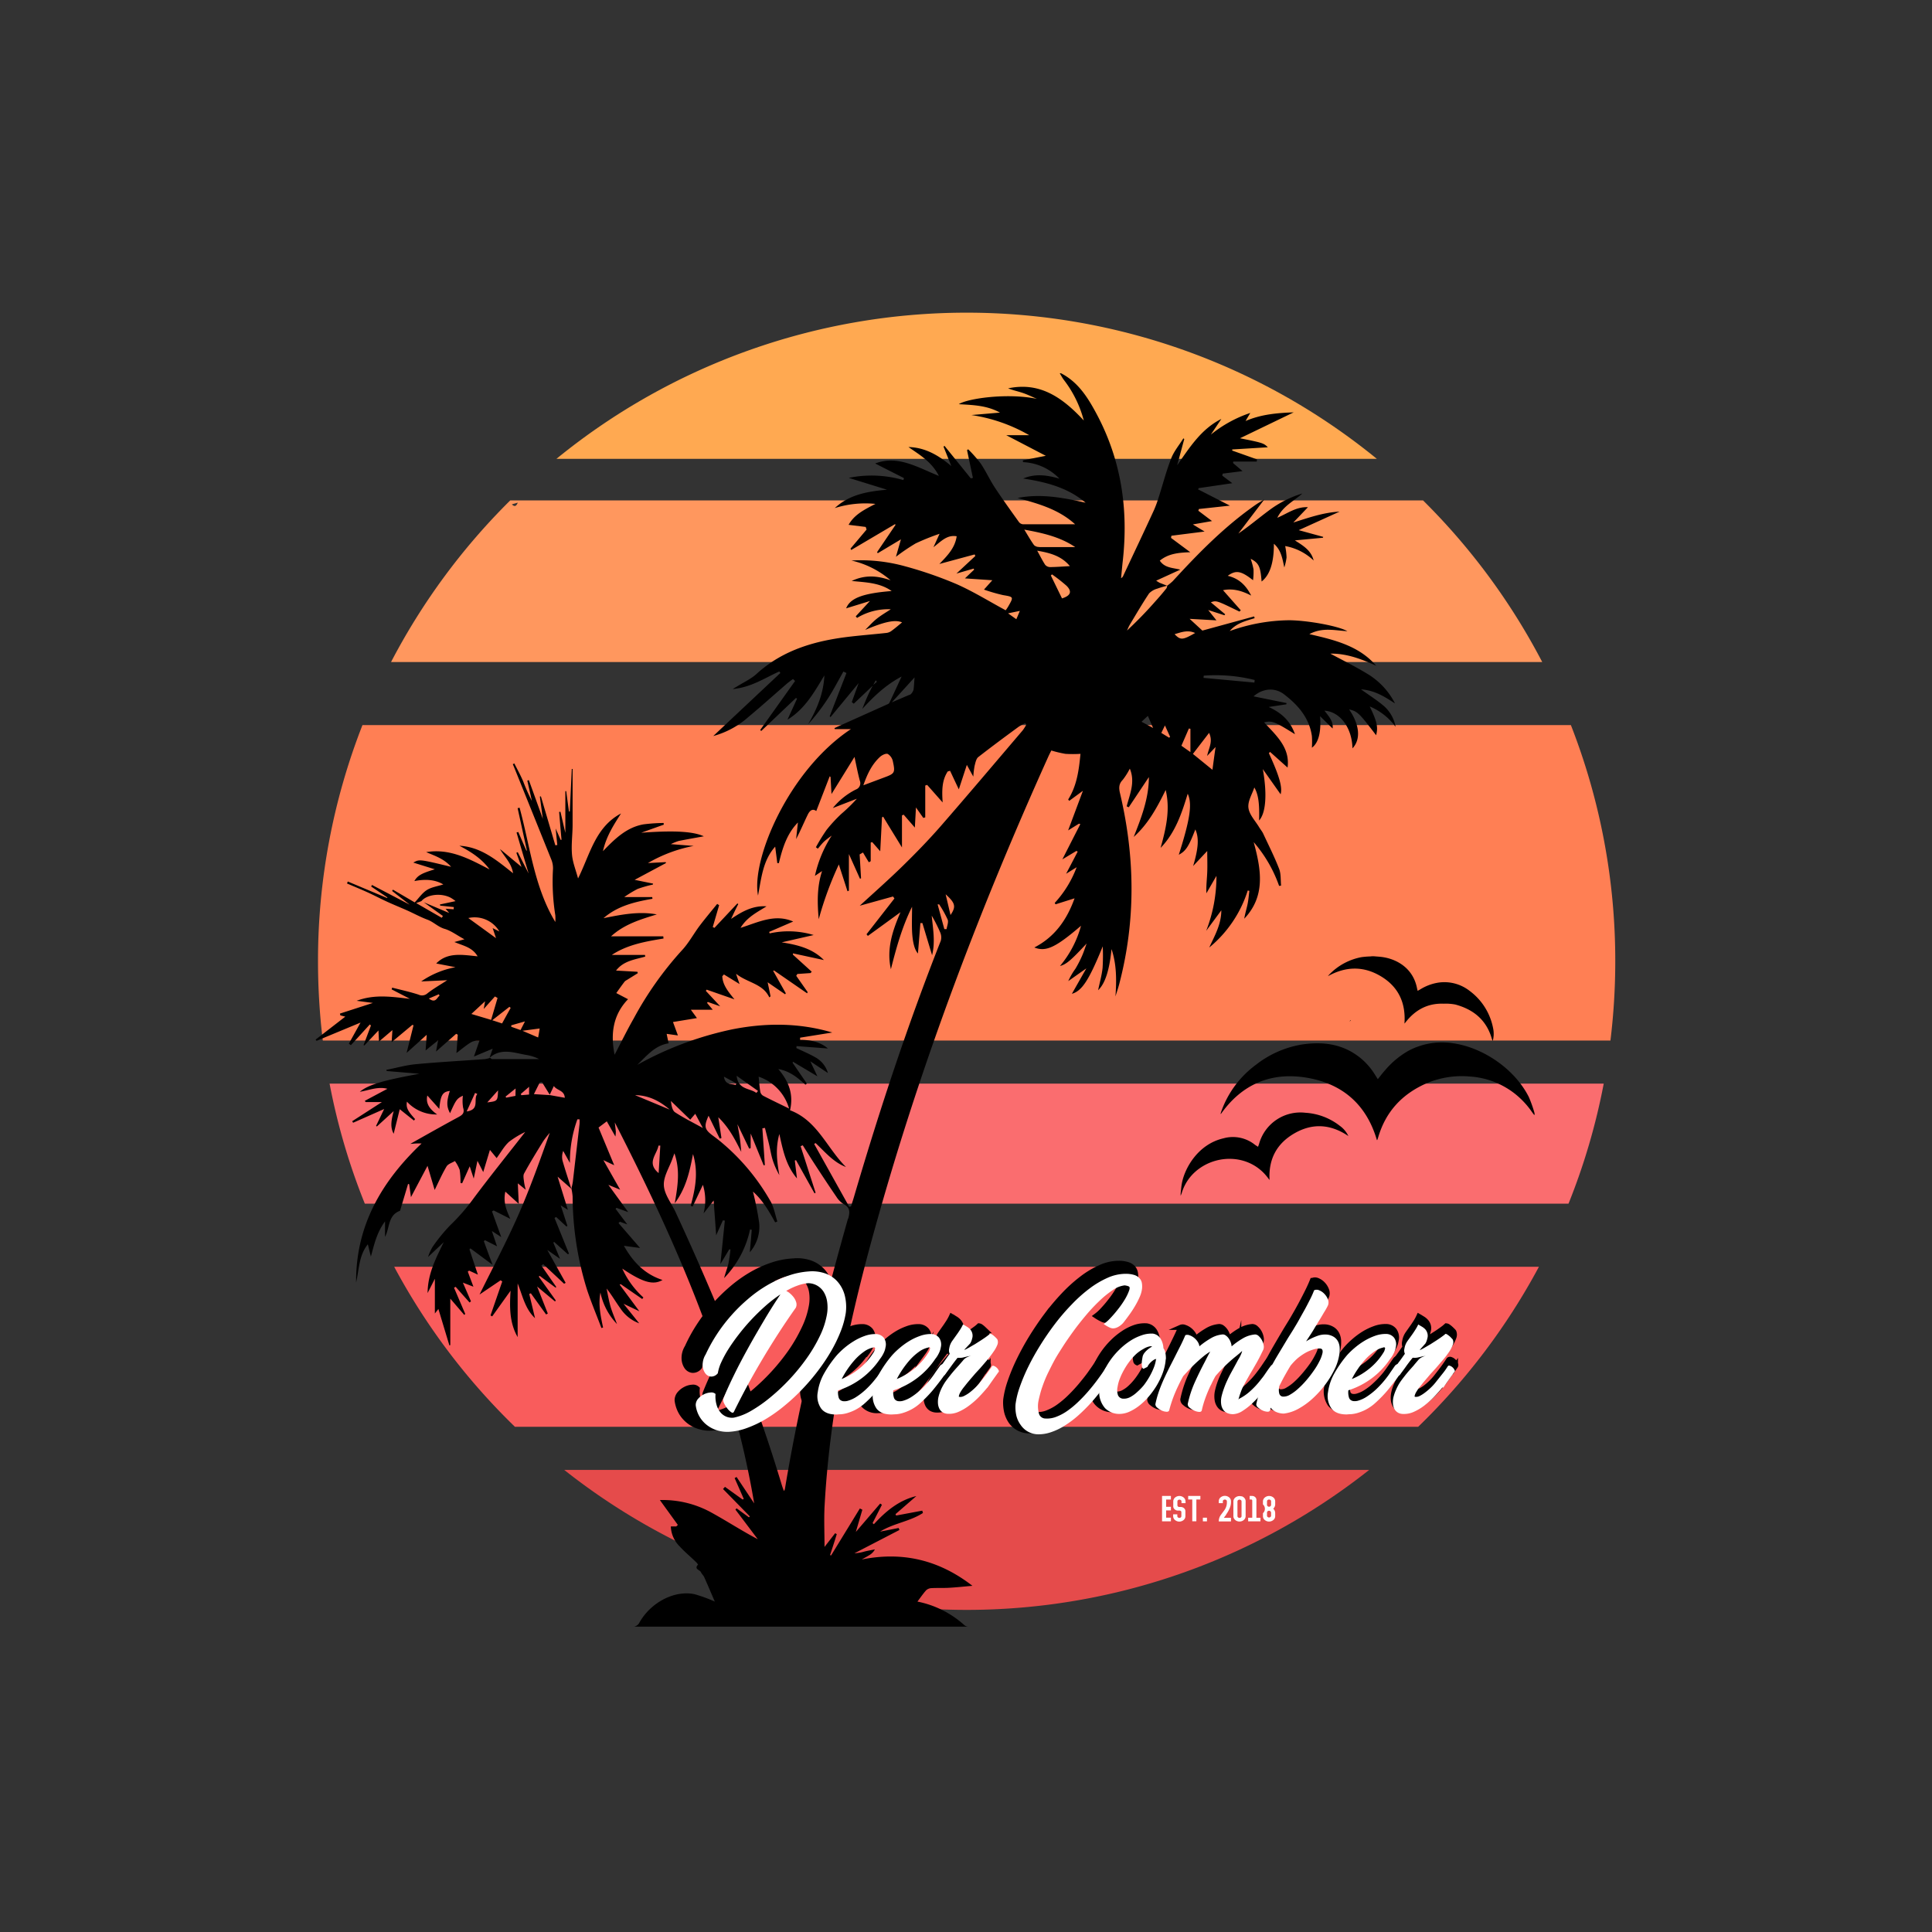 <svg id="Layer_1" data-name="Layer 1" xmlns="http://www.w3.org/2000/svg" viewBox="0 0 576 576"><rect x="0" y="0" width="576" height="576" fill="#333333" stroke="none"/><defs><style>.cls-1{fill:#ffa951;}.cls-2{fill:#ff975e;}.cls-3{fill:#ff7f54;}.cls-4{fill:#fa6d6f;}.cls-5{fill:#f95c5c;}.cls-6{fill:#e54b4b;}.cls-7{stroke:#000;stroke-miterlimit:10;stroke-width:1.51px;}.cls-8{fill:#fff;}</style></defs><g id="Layer_3" data-name="Layer 3"><path class="cls-1" d="M410.49,136.8H165.89a193.39,193.39,0,0,1,244.6,0Z"/><path class="cls-2" d="M424.26,149.19H152.12a193.83,193.83,0,0,0-35.53,48.18h343.2A194.08,194.08,0,0,0,424.26,149.19Zm-271.65,1.17,1.76-.5c-.39.92-.87,1.42-1.76.51Z"/><path class="cls-3" d="M481.57,286.6a194.12,194.12,0,0,1-1.44,23.62H96.24a196.14,196.14,0,0,1-1.43-23.62,192.59,192.59,0,0,1,13.25-70.42H468.34A192.78,192.78,0,0,1,481.57,286.6Z"/><path class="cls-4" d="M478.13,323.07a192.27,192.27,0,0,1-10.5,35.79H108.77a191.54,191.54,0,0,1-10.51-35.79Z"/><path class="cls-5" d="M458.81,377.67a193.84,193.84,0,0,1-36,47.71H153.52a194,194,0,0,1-36-47.71Z"/><path class="cls-6" d="M408.21,438.23a193.38,193.38,0,0,1-240,0Z"/><path d="M369.44,336.57Zm5.13,3.19Zm1.84,8.07Zm26.18-43.71-.22.44.32-.31ZM427.64,296Zm-53.07,43.77Zm0,0Z"/><path d="M409.53,285.09c1,.1,2.07.13,3.1.32,4.08.72,8.66,3.37,9.82,9.13.05.26.12.52.21.87l1-.58a14.52,14.52,0,0,1,4.48-1.75,12.21,12.21,0,0,1,10,2.33,18.07,18.07,0,0,1,7,11.09,8.13,8.13,0,0,1-.1,3.86,5,5,0,0,1-.26-.64c-1.59-5.6-5.48-8.79-10.93-10.24a15,15,0,0,0-3.42-.24c-4.82-.19-8.54,1.86-11.43,5.61a4.12,4.12,0,0,1-.28.31c.44-6.22-1.83-11-7.07-14.12s-10.51-2.92-15.76,0c.12-.14.23-.29.36-.43a17.88,17.88,0,0,1,9.67-5.25,24.53,24.53,0,0,1,2.56-.21,5,5,0,0,0,.54-.06Z"/><path d="M352,355.78c.11-.94.17-1.89.33-2.82.81-4.72,4.89-11.85,12.41-13.58a10.49,10.49,0,0,1,9.33,1.86c.29.23.62.41,1,.66.11-.31.2-.54.28-.77a12.79,12.79,0,0,1,13.87-9.37,18.4,18.4,0,0,1,10.2,3.87A7.87,7.87,0,0,1,402,338.7c-5.17-3.5-10.51-3.95-15.91-.91s-7.94,7.72-7.59,14c-.1-.13-.22-.25-.31-.38-5.69-7.94-17.06-7.54-23-.9a13.82,13.82,0,0,0-2.87,5.16,8.16,8.16,0,0,1-.34.84Z"/><path d="M410.51,339.92c-3.08-10.56-10.19-16.79-20.83-18.6S370.3,323.18,364,332.11l-.1-.08c.11-.35.21-.7.33-1a29.52,29.52,0,0,1,10.11-13.5A30.23,30.23,0,0,1,388,311.43c4.74-.73,9.44-.55,13.89,1.61a19.64,19.64,0,0,1,8,7.3c.29.46.58.91.86,1.37h.05c.74-.92,1.44-1.87,2.23-2.73a25.68,25.68,0,0,1,6.93-5.73A21.33,21.33,0,0,1,433,311c9.25,1.25,18.67,7.83,22.8,16.06a38.66,38.66,0,0,1,1.65,4.63,3.4,3.4,0,0,1,.08.63l-.13.09c-.19-.25-.39-.49-.58-.76a25.29,25.29,0,0,0-5.25-5.63,24.25,24.25,0,0,0-13.43-5.08,26.94,26.94,0,0,0-13,2.1c-7.16,3.19-12,8.4-14.24,16q-.13.42-.27.81Z"/><path d="M416.07,216.68a10.75,10.75,0,0,0-3.95-6.58c-1.9-1.55-4-2.88-6.35-4.58,4.14.3,7.11,2.24,10.13,4.2a21.85,21.85,0,0,0-8.28-8.85c-3.53-2.15-7.27-4-11-6,4.94-.07,9.34,1.65,13.68,3.62-5.12-5.93-12.3-7.68-19.93-9.43,3.88-2.1,7.58-1.09,11.33-.88-2.68-1.57-12.15-3.27-17.56-3.26a53.7,53.7,0,0,0-17.51,3.22c1.94-2.34,4.71-3,7.43-3.84-.06-.17-.1-.35-.16-.52L358.47,188l-3.8-3.5,8,.45-2.46-3.08,4.82,1.56.25-.28L361,179.57c1.66-.58,1.66-.58,8.51,2.76l.42-.37-5.3-6c2.8-.58,5.49.08,8.4,1.61-1.62-3.19-3.76-5.13-7-5.9,2.44-1.75,3.93-1.54,7.55,1.32a19.53,19.53,0,0,0,.14-3.24,21.55,21.55,0,0,0-.85-3.15c2.46,1.26,2.92,2.34,3.26,6.77,2.46-1.91,3.69-5.63,3.66-11.26,2.19,1.92,2.53,4.41,3.11,7.07a16.39,16.39,0,0,0,.67-3,20.39,20.39,0,0,0-.41-3.38,16.47,16.47,0,0,1,8.49,4.31c-.74-3-3.09-4.41-5.6-6l8.38-.79.07-.26-7.3-2,12.18-5.53c-5,.28-9.28,1.85-13.79,3.25l4.35-4.56c-3.4-.2-6,1.81-9.13,3.15,1.75-3.57,5-5,7.46-7.24a31.79,31.79,0,0,0-10,5.09c-3,2.23-5.88,4.67-9.07,6.85,2.53-3.33,5.06-6.66,7.74-10.17-.89.54-1.71,1-2.46,1.51-9.34,6.48-17.2,14.52-24.84,22.85a15.6,15.6,0,0,1-1.66,1.36v0h0a1.67,1.67,0,0,1-.22.78q-1.59,2-3.27,3.84a118.83,118.83,0,0,1-8.49,8.75c.27-.58.49-1.16.81-1.7,1.89-3.15,3.74-6.32,5.77-9.37a5.48,5.48,0,0,1,2.47-1.43,26.46,26.46,0,0,1,2.92-.86v0c-.73-.28-1.46-.58-2.19-.85a12,12,0,0,1-1.08-.66l7.19-3.29c-2.34-.58-4.67-.5-6.11-2.68,2.57-2.11,5.61-2.4,9.09-2.51l-5.73-4.26c0-.22.07-.44.11-.66l9.88-1.25-3.5-2.12,5.72-1-4.08-3.08c.05-.17.11-.34.17-.52l9.24-1c-3.32-1.71-6.42-3.28-9.5-4.86l.21-.36,10-1.47-3-2.27.15-.59,5.9-.74-2.81-2.4a3.44,3.44,0,0,1,.05-.45h7l.09-.65-7.4-2.63V134l10.62-.65c-1.21-1.23-1.6-1.35-8.3-2.69l16-7.72c-4.88.17-9.68.58-14.34,2.58.42-.73.84-1.45,1.41-2.41A37.62,37.62,0,0,0,361,129.57l3.13-4.67c-6,3-9.44,8.48-13.18,13.82.71-2.6,1.41-5.21,2.12-7.82l-.26-.22c-1.23,2-2.8,3.82-3.64,6-1.45,3.68-2.44,7.58-3.65,11.34a36.22,36.22,0,0,1-1.45,4c-3,6.55-6.11,13.07-9.17,19.6a1.37,1.37,0,0,1-.67.75c.18-1.75.32-3.5.52-5.22,1.69-15.3-.45-29.89-7.75-43.62-2.64-4.94-5.5-9.58-10.68-12.25h-.37c.41.69.78,1.4,1.24,2a33.84,33.84,0,0,1,5.93,12.09c-6.35-6.85-13.08-11.59-22.56-9.59,1.43.58,2.95.89,4.4,1.38s2.79,1.17,4.18,1.75c-9-1.84-20.79-.07-23.29,1.59,4.16.26,8.34.33,12.28,2.51l-8.52.73a48.87,48.87,0,0,1,17.23,6h-6.85l11.8,6.15-6.84,1.35a3.33,3.33,0,0,0,.07.54,16,16,0,0,1,10.84,4.93c-3.93-1.17-7.39-1.49-10.8-.05,6.74,1.06,13.24,2.65,18.59,7.22-6.69-1.51-13.36-2.78-20.27-1.41,6.07,1.68,12.15,3.29,17.14,7.83-5.4,0-10.51,0-15.57,0a1.71,1.71,0,0,1-1.16-.65c-2.46-3.44-4.94-6.87-7.26-10.4-1.49-2.28-2.63-4.81-4.15-7.07a41.35,41.35,0,0,0-3.73-4.23l-.34.26c.58,2.75,1.17,5.51,1.75,8.26l-.63.15-7.84-9.69-.29.23,2.33,5.8c-3.83-3.23-7.81-5.56-12.78-5.68,3.32,2.33,6.9,4.35,9.07,8.61-6.46-2.6-12.3-6.28-19-3.71l8.59,4.36-.18.59a34,34,0,0,0-16.28-.66L264.45,146c-5.8.52-11.21,1.42-15.57,5.48A30.24,30.24,0,0,1,261,150.23c-3.35,1.72-6.32,3.22-8,6.24l5.1.63.26.78-4.79,5.68.21.41,13-7.67.25.12-5.53,8.17c.05.12.12.23.18.35l6.92-4.14L267.11,166a59.08,59.08,0,0,1,5.9-4,69.35,69.35,0,0,1,7.11-2.86l-1.82,4c2.3-1.75,4-3.75,6.92-3.26-.49,3.46-2.73,5.75-5.16,8.26l10.51-2.84.22.45-5.64,5.25,5.13-1.48.15.31-2.75,2.61,8.17.55-2.49,2.79a50.92,50.92,0,0,0,5.68,1.64c3.17.54,3.22.49,1.53,3.42-.27.46-.58.89-.74,1.11-4.95-2.67-9.62-5.58-14.59-7.78a117.77,117.77,0,0,0-15.3-5.31,49.69,49.69,0,0,0-16.1-1.75A27.08,27.08,0,0,1,265.51,173c-3.76-1.31-7.47-1.75-11.59.21,4.35.44,8.36.5,11.92,3-8.65.68-12.4,2.14-13.57,5.16l7.08-2.18-4.22,4.56.39.47a17.84,17.84,0,0,1,10.06-2.57c-1.55,1-2.95,1.83-4.19,2.82s-2.33,2.22-3.45,3.33c5.64-2.4,8.91-3.16,11-2.24-1.05.86-2.08,1.75-3.19,2.56a3.11,3.11,0,0,1-1.49.58c-3.46.38-6.94.66-10.4,1.05-10.43,1.17-20.27,3.83-28.32,11.18-1.67,1.52-3.84,2.49-5.79,3.72l-1.32.78c5.45-.47,9.54-3.28,13.92-5.25l.3.47-20,18.79a26.1,26.1,0,0,0,10.57-5.76c3.83-3.18,7.53-6.52,11.3-9.78.58-.52,1.27-1,1.91-1.46l.61.59-10.39,14.59.29.32,10.35-9.84.35.18c-.92,2-1.86,4.08-2.86,6.27,5.22-3.16,8-8.24,11-13.19-.24,5.34-2.19,10-4.84,14.55a60.09,60.09,0,0,0,5.75-7.45c1.75-2.67,3.19-5.5,4.77-8.25l.9.44-5,12.9.25.24L256,203.64c-.75,2.09-1.41,3.89-2.05,5.68l.59.48,5.74-5.45.8-1.53.34.44-1.14,1c-.47.9-.94,1.81-1.37,2.73-.67,1.44-1.24,2.92-1.85,4.39,3.46-3.77,7-7.18,11.74-9.68-1.3,2.81-2.45,5.32-3.63,7.82a1.09,1.09,0,0,1-.58.45l-14.79,6.64-1,.46c0,.1.06.21.08.31h4.8C235,229.76,223.91,256.42,226,267c1-5.34,1.47-10.5,5.11-14.59.23,1.75.43,3.33.63,4.91h.47c1.07-4.42,2.38-8.75,5.68-12.11l-.54,4.95c1.29-2.44,2.3-4.89,3.46-7.26.52-1.08,1.35-2,2.55-1.1l4-10.34.26.17c.1,1.72.19,3.44.28,5.11l6.86-11.08c.58,2.72,1,4.91,1.58,7.07a2,2,0,0,1-1.17,2.65,20.87,20.87,0,0,0-6.88,5.53l7.17-2.78a47.47,47.47,0,0,1-4.61,4.5,43.55,43.55,0,0,0-4.42,4.79,55.17,55.17,0,0,0-3.18,5.17l.58.43c.65-.76,1.25-1.56,2-2.25a26.18,26.18,0,0,1,2.13-1.64,36.31,36.31,0,0,0-5,12l2.13-1.44c-1.57,4.82-1.42,9.58-1,14.37a102.43,102.43,0,0,1,6-16.34c.87,2.74,1.75,5.38,2.58,8l.42-.17V254.62L256.4,262l.31-.16-.42-7.1,1-.58c.58,1,1.16,1.95,1.75,2.92l.55-.33V251.2l.45-.14,2.39,2.74c.19-3.65.36-6.87.52-10.1l.35-.22c1.75,2.91,3.54,5.79,5.61,9.18V243.1l.5-.22,3.34,3.85c.12-2.08.21-3.82.33-6l2.19,3.12.58-.16v-9.5l.58-.17,4.61,5.22c-.23-3.48-.26-6.54,1.51-9.24l.7-.2c.89,1.88,1.75,3.75,2.61,5.53.72-2.19,1.47-4.47,2.39-7.29.79,1.43,1.25,2.29,1.93,3.5a26.43,26.43,0,0,1,.38-3.19c.24-.92.45-2.12,1.1-2.64,4-3.11,8-6.08,12.09-9.07a14.39,14.39,0,0,1,1.87-1l.37.38a13.82,13.82,0,0,1-1.08,1.72c-8.2,9.62-16.34,19.26-24.66,28.81-3.51,4-7.26,7.86-11.09,11.6-4.09,4-8.42,7.83-12.84,11.88l9.92-2.75c.14.2.29.38.42.59l-8.32,10.67.4.49c3.29-2.38,6.56-4.76,9.73-7.07-2.28,5.3-4.25,10.89-2.86,17,1.6-6.36,3.35-12.67,6.31-18.62,0,2.53-.1,4.94,0,7.34.18,3.56.84,5.58,1.75,6.59.24-2.87.49-6,.74-9.07H275q1.44,4.8,2.89,9.58c1-3.95.26-7.87-.11-11.79a42.6,42.6,0,0,1,2.53,5,3.77,3.77,0,0,1,.17,2.5c-9.8,24.85-18.19,50.19-25.71,75.78-.33,1.17-.7,2.27-1.06,3.4l-.53.11-10.45-18.73.42-.26c2.82,2.64,5.3,5.71,9.07,7.14-5.66-5.58-8.51-13.86-16.68-16.92,1.1-4.73-.33-8.56-3.5-12.29,3.58.65,5.83,2.68,8.11,4.67l.39-.36-4.23-6.17.09-.32,7.3,4.35c-.64-1.36-1.29-2.71-2.12-4.48l5.25,3.5a7.79,7.79,0,0,0-3.89-4.76c-1.75-1-3.67-1.8-5.52-2.68l.07-.59,9.34.71c-2.34-2-5.2-2.57-8.29-2.57v-.65l9.59-1.54c-9.86-2.92-19.84-2.92-29.84-.94A100.76,100.76,0,0,0,190,317.47c2.79-2.64,5.18-5.76,9.34-6.42-.21-1-.4-1.86-.58-2.82l3.35.47-1.47-4,7.14-1.17c-.58-.81-1.09-1.5-1.81-2.49h6.52L210.79,299a3.11,3.11,0,0,0,.23-.28l3.7,1.3-4.29-4.61.25-.36,8.29,2.89c-1.9-2.33-3.5-4.27-3.63-6.88l.49-.54,4.66,2.86c-.29-.85-.61-1.75-1.05-3.07,3.44,2.74,8,2.92,9.92,7.05l.37-.32c-.29-1.43-.58-2.87-.87-4.19l5.21,3.58.21-.29-3.78-6.71.29-.08,9.83,6.79.18-.35-3.41-4.86.33-.55,3.92-.27c.13-.13.24-.26.37-.4l-5.61-5.09v-.39l9.24,2c-3.41-3.46-7.85-4.54-12.6-5.28l9.55-2.18a25.91,25.91,0,0,0-13.14-.49c0-.15-.1-.29-.14-.44l7.17-3.1c-5.48-2.38-10.37.21-15.7,1.89,2-3.27,5-4.67,7.75-6.42-4.09-.28-7.32,1.57-10.56,3.75q1-2.2,2.13-4.41l-.26-.21L213,276.63l-.5-.25,1.9-6.51-.58-.38c-1.76,2.16-3.51,4.26-5.19,6.46-1.83,2.43-3.28,5.2-5.35,7.4a102,102,0,0,0-14.31,20.23c-2,3.5-3.75,7.09-5.73,10.88-1.31-6.42-.38-12,4-16.56l-3.5-1.83c.83-1.17,1.65-2.33,2.5-3.44a2.26,2.26,0,0,1,.59-.42l3.31-2.06c0-.15-.07-.29-.11-.43l-6.36-.36c2.24-2.92,5.6-3.27,8.69-4.16,0-.16-.05-.33-.06-.5H182.4c4.72-3.11,10.08-4,15.42-4.89l-.07-.65H182.17c4-3.65,8.81-5.05,13.65-6.54-5.4-1-10.63.07-15.89,1.12,4.19-3.66,9.34-4.86,14.59-5.78a2.72,2.72,0,0,0-.08-.51h-8.33a31.72,31.72,0,0,1,4-2.43,35.78,35.78,0,0,1,4.52-1.29l.09-.29-5.51-1.13,9.34-5-.07-.28-5.31.28a42.81,42.81,0,0,1,13.65-5.11l-6.81-.53a14.89,14.89,0,0,1,2.34-.95c2.55-.51,5.11-.95,7.49-1.39-3.33-1.53-9.23-1.75-18.68-1.06l6.74-2.41-.05-.5a51.62,51.62,0,0,0-6,.41c-5,.88-8.46,4.23-12.09,8,1-4.47,3.22-7.84,5.39-11.25-7.68,4.08-9.24,12.22-12.81,19.38-.67-2.52-1.6-4.76-1.8-7.06-.26-2.92.15-5.84.17-8.75,0-5.62,0-11.23,0-16.85l-.24,0-.59,12.69h-.25c-.28-2-.55-4-.82-6.06h-.26v12.43c-.59-2.45-1-4.37-1.46-6.3l-.39.08q.34,4.16.71,8.31l-.26,0L165.66,247c.2,2,.34,3.46.49,4.93l-.59.08-4.3-14.59-.31.06c.28,2.13.58,4.26.89,6.65l-4.17-11.56-.46.17q.69,3,1.37,6.06A54.5,54.5,0,0,1,156,233c-.78-1.83-1.75-3.59-2.66-5.39l-.45.22.35.83q5.55,13.74,11.09,27.51a6.85,6.85,0,0,1,.54,2.89,63.93,63.93,0,0,0,.69,13.82,13.89,13.89,0,0,1,0,2c-6.29-10.41-7.51-22.53-10.65-34.07l-.59.13,2.76,12.6-.15.07c-.81-1.86-1.61-3.71-2.41-5.57l-.52.16c1.17,4,2.38,8.07,3.6,12.22-1.12-2.18-2.18-4.27-3.24-6.36l-.41.19c.46,1.27.92,2.54,1.53,4.2l-6.42-5.33c1.3,2.34,3.41,4.09,3.9,7.23-5-4-9.62-7.86-16-8.2,3.46,1.8,6.68,3.86,9,7.06-5.95-3.1-11.82-6.34-18.9-5.16,2.56,1.11,5.28,1.93,7.43,4.38-9.44-2.28-9.44-2.28-11.27-1.26l6.42,2c-3.87,1.17-5.15,1.82-6.1,3.51,3.07-.59,6-.55,8.63,1-1.69.55-3.5.79-4.89,1.66s-2.39,2.39-3.64,3.7l-6.49-3.8-.25.39,5.25,4.09-11.25-5.88-.24.47,4.85,3.26-.11.16-11.71-4.92-.23.59c2,.86,4,1.68,6,2.58s3.91,1.92,5.89,2.83,4,1.72,6,2.61,4,2,6.11,2.78c1.82.68,3.14,2.16,5.1,2.73s3.8,2,5.91,3.11l-3,.81c2.64,1.13,5.35,1.55,6.92,4.27-4.53-.45-8.94-1.32-12.34,2.13l5.74,1.11a26.47,26.47,0,0,0-10.22,4.24l7.76-.36c-2.22,1.45-4.17,2.55-5.91,3.92a2.38,2.38,0,0,1-2.62.38c-2.59-.84-5.25-1.42-7.9-2.09,0,.17-.09.35-.14.52l5.45,2.82c-5.28-.59-10.42-1.46-15.88.58l4.84.64-9.83,3.18.14.53,1.46.38-8.85,6.85.3.36,13.1-5.44L104,311.16l.62.44,5.64-6.18.33.33-2.2,5.83.26.09,4.18-4.45c.07,1.41.11,2.29.16,3.3l4-3.41c-.09,1.5-.15,2.34-.23,3.6l6.15-5.14.38.08-2.07,8.26,6-5.4c-.13,1.88-.22,3.13-.33,4.67,1.29-1.05,2.34-1.92,3.73-3-.26,1.35-.41,2.21-.62,3.32l6-5.28.48.26c-.14,1.81-.26,3.61-.4,5.48,4.72-3.7,4.72-3.7,6.86-3.67-.58,1.63-1.09,3.13-1.64,4.7l5.59-2.34-.94,2.72h0c3.4-3,7.16-1.53,10.85-.87a12.78,12.78,0,0,1,3.94,1.26H146.74c-.2,0-.41-.24-.62-.38l0,0v0a9,9,0,0,1-1.53.38c-6.89.51-13.79.87-20.66,1.52-2.92.28-5.84,1.12-8.76,1.69a2.67,2.67,0,0,1,.11.34l9.78.82c-10.64,1.94-15.14,3.2-17.79,5.37,2.79-.45,5.36-1.64,8.23-.89l-6.74,3.59.25.36h4.86L105,334.28l.28.45,9.25-4.09-2.42,5.05.26.14,5-4.57c-.72,2.7-1.09,4.8,0,6.75q.91-3.67,1.81-7.31l4.23,3.38.34-.44c-2.28-2.52-2.71-3.42-2.43-5.2a11.78,11.78,0,0,0,9,3.82c-2.22-1.6-3.45-3.23-2.92-5.65l3.57,4c.38-4.19,1-5.09,3.14-5.36-1,3.18-1,4.67.07,6.64,1.75-4,2.09-4.42,3.83-5.22a12.45,12.45,0,0,0,.06,3.57c.51,1.61-.2,2.16-1.44,2.83-4.79,2.59-9.52,5.26-14.28,7.95.58,0,1.16-.09,1.75-.11s1.17,0,1.6,0c-11.9,11.27-19.66,24.51-19.53,41.44.9-3.82.78-8,3.5-11.39.33,1.36.62,2.52.9,3.68,1-3.61,1.75-7.16,4.23-10.51v4.63c1.45-2.82.83-6.42,4.47-7.79.74-2.47,1.57-5.22,2.39-8l.33.1c.18,1.28.35,2.55.53,3.85,1.65-3.13,3.23-6.11,4.94-9.34.83,2.8,1.52,5.15,2.13,7.19,1.13-2.29,2.19-4.73,3.54-7,.46-.77,1.64-1.09,2.5-1.62a11.3,11.3,0,0,1,1.42,2.64,23,23,0,0,1,.24,3.89l.49.1,2.26-5.06c.38,1.16.71,2.18,1.2,3.66.41-2,.72-3.41,1.11-5.3.72,1.39,1.17,2.28,1.72,3.36l2-6.61,2,2.44c1.25-1.69,2.23-3.55,3.71-4.87a27,27,0,0,1,4.81-2.92c-5,6.42-10.27,12.94-15.29,19.66a59.37,59.37,0,0,1-6.92,8,50.33,50.33,0,0,0-5.42,6.61,14.88,14.88,0,0,0-1.34,3c1.75-1.66,3.2-3,4.67-4.41-2.27,4.73-4.75,9.28-4.81,15.17l2.17-4.27V391.6l1.05-1.35c1.09,3.6,2.18,7.24,3.29,10.88l.26-.12V387.17l4.17,4.86c.09-.1.19-.2.28-.31l-3.34-7.8.48-.27q2.07,2.34,4.16,4.67l.41-.35L138,382.4l3.14,1.21c-.62-1.68-1.17-3.1-1.67-4.51l.4-.28,2.61,1.2c-.93-2.76-1.72-5.13-2.51-7.5l.27-.34,6.63,4.91c-1-2.57-1.8-4.83-2.63-7.08l.39-.25,3.55,1.81L146.64,367l2.8,1.82-2.76-7.66.51-.28,4.95,2.51c-1.12-2.61-2.18-4.86-1.48-8.12l4,3.64c-.08-1.85-.17-3.76-.28-6.11l2.37,1.91a18.51,18.51,0,0,1-.49-2.18c-.09-.9-.38-2,0-2.68,1.78-3.27,3.74-6.44,5.7-9.62a26.06,26.06,0,0,1,1.95-2.49c-3,8.4-5.94,16.71-9.5,24.77s-7.69,15.81-11.44,23.44l6.28-4.25.49.35-3.5,10.13.5.28,5.48-7.66c-.3,4.83-.37,9.49,2.11,13.84v-16c1.48,3.62,2.15,7.49,5.18,10.36-.59-2.52-1.17-4.88-1.72-7.23l.48-.19,4.54,6.31.51-.28-3.19-8.06,5.35,4.47.21-.32-5.08-7.11.3-.2,4.77,3.53.14-.27-4.41-6.33.54-.43,6.23,5.84.46-.27-5.48-9.81,3.81,2.66-2-4.84.25-.2,4.08,3.66.34-.15-4.32-10.67.5-.27,3.05,2.82.3-.17-2-6.13,2.13,1.33c-1.07-3.47-2-6.46-3.06-9.89l4.09,3.61v0h0c-.89-2.8-1.83-5.6-2.63-8.42a5.07,5.07,0,0,1,.21-2.86l2,3.58a37.18,37.18,0,0,1,2.23-13l.64,0a11.37,11.37,0,0,1,0,1.43q-1,8.59-2,17.2c-.08.66-.28,1.3-.41,2v.07h0a16.8,16.8,0,0,1,.35,2.33A94.92,94.92,0,0,0,175,384.47c1.28,3.87,2.87,7.64,4.31,11.46l.49-.15c-.74-3.44-1.47-6.88-.79-10.42a19.21,19.21,0,0,0,4.94,9.39c-.8-2.12-1.53-3.77-2-5.48s-.75-3.4-1.11-5.11c1.56,1.93,2.72,4,4.09,5.87a11.47,11.47,0,0,0,5.64,4.5l-4.67-5.83,4.72,2.24L184.74,383l.31-.15,6.42,4.43.35-.45a26.16,26.16,0,0,1-6.3-8.62c6.17,4.16,9.24,5,12,3.4-5.3-1.72-8.81-5.37-11.51-10.19l4.82.65-6.42-7.42.39-.41,2.22.8-3.51-4.66.32-.27,3.46,1.26-5.91-8.12,3.51,1.44-5-8.81,3.23,1.52-4.67-11.24,2.46-1.85,2.57,4.53a11.81,11.81,0,0,0,.12-1.45c-.08-.92-.21-1.84-.31-2.76,18.45,36.06,34.74,72.95,41.56,113.59l-5.25-7.88-.58.34,2.73,6.21-.36.17-5.25-3.78-.58.65,8,8.17-.28.27-3.67-2.68c-.12.12-.24.25-.35.38l6.66,8.83c-4.67-2.46-8.95-5.25-13.43-7.73a30,30,0,0,0-15.76-3.95l5.36,7.41-.46.45H200A8.74,8.74,0,0,0,202.6,461c1.45,1.61,3.15,3,4.72,4.52a5.17,5.17,0,0,1,.8.94c-1.31,1.37.54,1.55.86,2.27.25.56.79,1,1,1.53,1.13,2.53,2.21,5.1,3.13,7.23a44.42,44.42,0,0,0-6-2.19c-5.95-1.29-13,2.38-16.42,8.34a2.25,2.25,0,0,1-1.69,1.32H289a2.16,2.16,0,0,1-1.36-.33,29.43,29.43,0,0,0-14.12-7.14c.89-1.17,1.67-2.34,2.61-3.38a2.46,2.46,0,0,1,1.57-.63c1.75-.1,3.57,0,5.34-.11,2.21-.12,4.4-.37,6.88-.58-9.84-7.62-20.67-10.32-33-7.85.84-.48,1.54-.84,2.2-1.26a4.39,4.39,0,0,0,1.72-1.75c-1,.2-2,.37-3,.61a13.1,13.1,0,0,1-3.1.55l13.42-6.95c-.08-.19-.16-.38-.23-.59l-5.54,1.08c4-2.5,8.87-3,12.78-5.56l-.21-.69-7.79,1.46-.18-.42,6.21-5.39c-5.25,1.27-9.15,4.56-12.67,8.4l-.38-.34,2.79-5.46-.52-.37-7.26,8.47c.71-2.43,1.33-4.53,1.94-6.63l-.74-.37-8.58,14-.31-.1c.68-2.08,1.37-4.16,2-6.24l-.48-.28-3.17,4.09c0-4-.18-8,0-11.87,1.59-29.63,8-58.39,16.08-86.83,13.27-47,30.59-92.45,50.64-136.92.28-.62.59-1.22.9-1.83a35,35,0,0,0,4.19,1,37.54,37.54,0,0,0,4.5,0c-.47,4.87-1.07,9.49-3.67,13.61l.32.4,4.08-3-4.41,11.81,3.23-2,.41.13c-1.76,3.43-3.51,6.86-5.36,10.51l4.19-2.52.38.21-3.45,6.6,3.14-1.95a32.43,32.43,0,0,1-6.54,10.65l.25.41,5.67-1.79c-2.27,6.32-5.84,11.49-12,14.66,3.47,1.37,6.37,0,13.92-6.48a31.33,31.33,0,0,1-6.27,12c1.88-.48,3.34-1.75,7.95-6.71-.45,1.22-.83,2.46-1.35,3.64a33,33,0,0,1-2,3.89,20.3,20.3,0,0,0-2.13,3.68c1.68-1.17,3.36-2.37,5.39-3.79-1.56,2.73-2.95,5.18-4.31,7.58,3-.86,5.07-4,9.2-14.15a60.34,60.34,0,0,1-.05,6.45c-.24,2.21-.86,4.37-1.33,6.63,2.11-2,3.37-6,4-12.26,1.54,4.59,1.51,9.31,1.17,14.13.18-.62.38-1.23.58-1.85s.4-1.31.58-2c4.94-18.9,4.67-37.82.2-56.74-.38-1.59-.38-2.78.81-4a20.31,20.31,0,0,0,2.11-3.34c1.67,4,0,7.59-.94,11.24l.62.28,6-9c0,6.28-2.22,12.06-4.52,17.84,4.33-3.88,7-8.83,9.53-14,1.42,5.92.07,11.57-1.51,17.26,4.36-4.5,6.29-10.24,8.08-16.14,1.4,3,.71,7.62-2.66,18.19,2.08-1.07,3-2.5,4.93-7.55,1.17,2.56.89,5.74-.65,10.91l4.2-4.48c0,2.23.08,4.29,0,6.34s-.35,4.06-.25,6.27l3-5.2a44.69,44.69,0,0,1-3.06,16.39l4.51-6.11c0,4.2-2,7.59-3.6,11.09a36.07,36.07,0,0,0,11.48-17l.48.11c-.17,1.39-.28,2.8-.58,4.17s-.72,2.73-.94,4.13c6.34-6.7,5.11-14.45,2.81-22.83a40.26,40.26,0,0,1,7.58,13.05l.59-.09c-.17-1.68,0-3.5-.59-5-1.38-3.58-3.12-7-4.75-10.51-.32-.67-.82-1.25-1.21-1.9-1.13-1.89-2.91-3.71-3.18-5.73s1.1-4.09,1.75-6.12c1.17,2,1.58,4.66,1.42,9.85,2.09-2.28,2.41-8.11,1.11-15.32l5.31,7.51c.58-2.09-.37-5.45-3.5-12.25l.35-.39,5.22,4.67c.8-5.93-3.37-9.55-7-13.48,2.44-.53,3.09-.28,9.21,3.54-1.46-4.15-4.17-6.42-7.83-8.12l5.25-.8.07-.37-9.84-2c2.81-2.47,6.42-2.68,9.12-.59,4.16,3.19,7.49,7,8.27,12.4a25.55,25.55,0,0,1,0,3.5c2-1.44,2.81-4.73,2.44-9.39l3.74,3.66c.28-2.19-1.21-3.68-2.42-5.31,4.67.3,8.21,5.12,8.34,11.23,2.53-2.67,2.16-7-1-11.61,2.54.59,3,1.08,8.05,7.7.63-2.42.28-4.08-1.91-8.58A18.25,18.25,0,0,1,416.07,216.68ZM263.62,231.79l-6.22,2.33c1.17-3.37,2.54-6.2,4.89-8.4.61-.59,1.79-1.17,2.39-.94A3.39,3.39,0,0,1,266.2,227C266.94,230.4,266.75,230.63,263.62,231.79Zm8.68-26a2.88,2.88,0,0,1-.77,1.17c-.14.17-.44.21-.66.3l-5,2.14c2.34-2.53,4.38-4.79,6.79-7.44-.12,1.54-.15,2.7-.33,3.83ZM303,184.61l-2.46-1.75,3.51-.73C303.62,183.17,303.35,183.84,303,184.61ZM131.25,270l4.05.43-.05.66-2.4-.16,1.08,1.27L126.34,269l5.71,4.09c-.11.18-.24.36-.35.54l-7.62-4.39,1.55-.58c1.67-2,5.84-2.53,8.76-1,.49.3,1,.62,1.42,1l-4.67,1Zm-3.4,27.7,3-1.28.19.45C130.23,297.42,129.92,299.23,127.85,297.7Zm11.77-24a8.58,8.58,0,0,1,9.26,4l-2-1,1,3Zm.91,28.6,4.09-3.79c-.1.55-.23,1.33-.4,2.3l3.34-3.73.78.45-1.92,6.53Zm9.14,2.82-2.91-.95,5.12-4,.37.32c-.87,1.55-1.71,3.08-2.58,4.66Zm2.76,1v-.44l4.08-1.16c-.58,1.16-.93,1.82-1.32,2.58Zm8,3.19-4.67-2,5.14-.68c-.16,1-.28,1.78-.47,2.7Zm-21.3,22.06,2.51-5.52.67.31C141,327.69,143.21,330.81,139.09,331.37Zm6.14-2.7,3.22-3.6c-.13,3.22-.13,3.22-3.22,3.6Zm8.41-1.95-2.75.53-.21-.31,3-2.43Zm4.06-.4-2.29.2-.2-.35c.75-.64,1.5-1.3,2.49-2.16Zm6.25.18h0l-4.81-.3,1.75-3.5.64-.11c.69,1.13,1.39,2.27,2.33,3.78l1.22-2.58c1,1.4,3.13,1.23,3.27,3.5Zm71.26,4c-2.8-1.37-5.25-2.53-7.68-3.79a1.82,1.82,0,0,1-.89-1.17c-.25-1.44-.34-2.91-.5-4.54a14.09,14.09,0,0,1,9.07,9.5ZM226,325.25l-.51.59c-1.95-1.49-5.42-.87-5.87-5.11ZM219.54,323l-.21.51c-1.25-.49-3.08.09-3.5-2.52Zm-13.76,10.82c.68-.81,1.08-1.26,1.5-1.76.77,1.44,1.49,2.79,2.28,4.25-2.86-1.58-5.71-3-8.32-4.71-.84-.59-1.06-2.1-1.22-3.36Zm-6.1-3-10.36-4.32C193.37,326.53,196.71,328.26,199.68,330.83Zm-3.36,18.89c-3.65-3.08-.43-5.56,0-8.17l.54,0c-.15,2.62-.32,5.27-.49,8.14Zm56.5,13.6C245.3,389.91,238.5,416.7,234,444a2.81,2.81,0,0,1-.29.54c-.24-.67-.42-1.16-.58-1.64-8.41-28-19.44-55-31.7-81.49-1.23-2.66-3.34-5.25-3.51-7.94s1.63-5.37,2.57-8.06c.14-.41.3-.8.58-1.56,1.75,5,1,9.69.1,14.89,3.34-4.49,4.41-9.29,5.44-14.67,1.69,5.57.63,10.51-.69,15.42l.58.23c1-2.12,2-4.24,3.06-6.48a15.55,15.55,0,0,1,.2,8.52l3-3.85c.26,3.5.5,6.78.76,10.37.72-1.61,1.35-3,2-4.44l.58.07-1.32,12.95,2.63-4.37h.37a43.22,43.22,0,0,1-.63,4.3c-.33,1.38-.91,2.8-1.26,4.25a29.65,29.65,0,0,0,7.73-14.5l.5.11c-.17,2.12-.35,4.24-.58,6.7a11.57,11.57,0,0,0,2.79-8.83,93.17,93.17,0,0,0-1.85-9.27c2.92,2.59,4.79,5.87,6.63,9.18l.64-.27c-.63-1.95-1-4.09-1.93-5.84a64.1,64.1,0,0,0-14.56-17.6c-.85-.73-1.75-1.41-2.65-2.08-2.6-1.92-2.81-2.77-1.36-6,1.13,2.33,2.22,4.57,3.33,6.83l.51-.18c-.29-1.92-.58-3.84-.94-6.2,3.22,3.11,5,6.64,6.85,10.33-.13-1.34-.23-2.69-.41-4s-.46-2.69-.73-4.25l3.5,7.28.44-.14v-4.37l3.89,9.51.34-.11-.74-10.95.77-.12c.38,1.54.78,3.08,1.16,4.63s.64,3.3,1.13,4.9a24.11,24.11,0,0,0,2,4.54c-.7-4-1.21-7.87,0-12.25,1.08,4.92,2,9.43,5.25,13.23-.23-1.93-.43-3.63-.64-5.33l.37-.09,5.51,9.88.32-.18-4.47-13.88.64-.27c1.06,1.66,2.09,3.34,3.16,5,2.28,3.5,4.57,7,6.91,10.41a6.82,6.82,0,0,0,2.1,2.11c2,1.07,1.91,2.41,1.36,4.4ZM282.16,277h-.62q-1-3.69-2-7.37H280a32,32,0,0,1,2.53,4.53c.31.8-.18,1.89-.32,2.84Zm1.22-4.21-1.45-6.17c2.91,2.62,3.15,3.69,1.46,6.17Zm33.24-94.39-3.32-6.82.34-.34a51.3,51.3,0,0,1,4.28,3.35c1.78,1.72,1.33,3-1.29,3.81Zm-3.55-9.33a2,2,0,0,1-1.46-.67c-.81-1.23-1.46-2.56-2.38-4.22,3.9.67,7.23,1.58,9.74,4.6-2.09.12-4,.27-5.89.29Zm-3.22-6a2.18,2.18,0,0,1-1.56-.54c-1-1.4-1.85-2.91-2.91-4.63,5.49,1,10.62,2.14,15.17,5.2-3.56,0-7.13,0-10.69,0Zm30.48,52.11,1.89-1.75c.54,1.25,1,2.28,1.56,3.61Zm8.23,4.76-2.33-1.43,1.08-2.23,1.54,3.39Zm7.76-31.22c-3.75,2.14-4.36,2.18-6.13.36,2-.6,3.95-1.36,6.11-.36Zm-1.41,35.51-2.69-1.9c.78-1.79,1.51-3.46,2.23-5.13l.46.08Zm6.58,5.29-5.84-4.75,4.82-6.27c1.25,2.63-.11,4.51-.58,6.87l2.52-2.66c-.33,2.28-.62,4.44-.94,6.81ZM374,203.5l-15.17-1.4c0-.22,0-.44.06-.66a47.82,47.82,0,0,1,15.17,1.29c0,.27-.06.52-.08.77Z"/><path class="cls-7" d="M236.56,375.93a11.73,11.73,0,0,1,5,.58,9.13,9.13,0,0,1,3.77,2.52,10.46,10.46,0,0,1,2.21,4.19,14.88,14.88,0,0,1,.37,5.6,27.46,27.46,0,0,1-1.57,5.78,45.64,45.64,0,0,1-2.92,6.11,56.81,56.81,0,0,1-4,6.08,69.92,69.92,0,0,1-4.83,5.77,62.13,62.13,0,0,1-5.41,5.1,47.51,47.51,0,0,1-5.73,4.12,34.1,34.1,0,0,1-5.79,2.83,18.66,18.66,0,0,1-5.63,1.17,10.22,10.22,0,0,1-3.21-.36,9.57,9.57,0,0,1-3.09-1.43,9.3,9.3,0,0,1-2.48-2.6,9.49,9.49,0,0,1-1.37-3.9,3,3,0,0,1,.76-2,5.55,5.55,0,0,1,1.78-1.37,5,5,0,0,1,2-.54,1.73,1.73,0,0,1,1.45.46,9.71,9.71,0,0,0,.3,3.35,6.27,6.27,0,0,0,1.24,2.37,4.53,4.53,0,0,0,4.08,1.65,17.72,17.72,0,0,0,5.22-2.13,42.83,42.83,0,0,0,5.87-4.14,63.15,63.15,0,0,0,11.16-12.16,48.26,48.26,0,0,0,4-6.95,25.57,25.57,0,0,0,2.19-6.81,12.81,12.81,0,0,0,.06-3.86,8,8,0,0,0-1.06-3.06,6,6,0,0,0-2-2,5.71,5.71,0,0,0-2.79-.77,12.58,12.58,0,0,0-3.25.75,21.2,21.2,0,0,0-3.46,1.67,5,5,0,0,1,1.23.81,6.83,6.83,0,0,1,1.17,1.29,4.53,4.53,0,0,1,.72,1.56,2.27,2.27,0,0,1-.16,1.58q-2.79,4-5.41,8.13t-5,8.24q-2.4,4.1-4.55,8.17c-1.43,2.73-2.76,5.35-4,7.88l0-.05c-.17.34-.44.38-.83.13a5,5,0,0,1-1.16-1.17,7.18,7.18,0,0,1-1-1.67,2,2,0,0,1-.23-1.39q1.35-3.47,3.4-7.64t4.42-8.54q2.37-4.35,4.87-8.58t4.79-7.72a42.08,42.08,0,0,0-4.54,3.56,56.41,56.41,0,0,0-4.32,4.29q-2.07,2.26-3.87,4.62T211.9,400a35.84,35.84,0,0,0-2.23,4.14,13.2,13.2,0,0,0-1.06,3.35,2.52,2.52,0,0,1-2.17,1.06,2.43,2.43,0,0,1-1.75-1.1,4.69,4.69,0,0,1-.74-2.52,6,6,0,0,1,.93-3.27,47.06,47.06,0,0,1,3.35-6.16,51.13,51.13,0,0,1,9.63-11.12,40.51,40.51,0,0,1,5.84-4.25,33.35,33.35,0,0,1,6.3-2.92A23.34,23.34,0,0,1,236.56,375.93Z"/><path class="cls-7" d="M258.46,403a24.56,24.56,0,0,1-5.79,6.24,24.18,24.18,0,0,1-7.14,3.71,5.61,5.61,0,0,0,.14,2.12,1.54,1.54,0,0,0,1.2,1.21l-.08,0a3.58,3.58,0,0,0,1.92-.12,10,10,0,0,0,2.45-1.17,20.85,20.85,0,0,0,2.81-2.23,29.33,29.33,0,0,0,3-3.25c.51-.66,1-1.35,1.49-2.06l1.37-2a1.45,1.45,0,0,1,1-.59,1.35,1.35,0,0,1,1,.27,1.47,1.47,0,0,1,.49.88,1.73,1.73,0,0,1-.39,1.27l-1,1.49c-.87,1.25-1.93,2.64-3.17,4.15a38.21,38.21,0,0,1-4.24,4.39,13.28,13.28,0,0,1-2.7,1.81,14,14,0,0,1-2.41,1,10.41,10.41,0,0,1-2,.37c-.58,0-1,.06-1.37.06a5.41,5.41,0,0,1-4.61-1.88,6.79,6.79,0,0,1-1-5.11,16.14,16.14,0,0,1,1.78-5.54,34.49,34.49,0,0,1,4-5.87,21.44,21.44,0,0,1,2.24-2.23,23.23,23.23,0,0,1,2.95-2.19,16.62,16.62,0,0,1,3.34-1.62,9.3,9.3,0,0,1,3.34-.59,3.14,3.14,0,0,1,2.54,1.17,3.66,3.66,0,0,1,.53,3,6.53,6.53,0,0,1-.51,1.68,10.83,10.83,0,0,1-1.09,1.82Zm-2.13-3.42a7.47,7.47,0,0,0-2.92,1.33,17.49,17.49,0,0,0-2.7,2.46,25.29,25.29,0,0,0-2.33,3,27.55,27.55,0,0,0-1.75,3,21.4,21.4,0,0,0,5.4-3.27,19.54,19.54,0,0,0,4.26-4.94v0a2.32,2.32,0,0,0,.35-.66l.18-.58c.06-.4-.11-.53-.49-.42Z"/><path class="cls-7" d="M275.37,403a24.6,24.6,0,0,1-5.8,6.24,24.05,24.05,0,0,1-7.14,3.71,6,6,0,0,0,.14,2.12,1.54,1.54,0,0,0,1.21,1.21l-.08,0a3.52,3.52,0,0,0,1.93-.12,10.1,10.1,0,0,0,2.46-1.17,20.15,20.15,0,0,0,2.8-2.23,27.56,27.56,0,0,0,2.95-3.25c.51-.66,1-1.35,1.5-2.06s.93-1.38,1.36-2a1.45,1.45,0,0,1,1-.59,1.34,1.34,0,0,1,.94.27,1.42,1.42,0,0,1,.49.88,1.77,1.77,0,0,1-.39,1.27l-1,1.49c-.88,1.25-1.93,2.64-3.18,4.15a39,39,0,0,1-4.23,4.39,13.56,13.56,0,0,1-2.7,1.81,14.38,14.38,0,0,1-2.42,1,10.31,10.31,0,0,1-2,.37q-.89.06-1.38.06a5.39,5.39,0,0,1-4.6-1.88,6.79,6.79,0,0,1-1-5.11,16.37,16.37,0,0,1,1.75-5.54,35.49,35.49,0,0,1,4-5.87,22.55,22.55,0,0,1,2.25-2.23,22.24,22.24,0,0,1,2.92-2.19,16.62,16.62,0,0,1,3.34-1.62,9.21,9.21,0,0,1,3.33-.59,3.14,3.14,0,0,1,2.54,1.17,3.62,3.62,0,0,1,.53,3,6.16,6.16,0,0,1-.51,1.68,10.77,10.77,0,0,1-1.08,1.82Zm-2.15-3.42a7.47,7.47,0,0,0-2.92,1.33,17.49,17.49,0,0,0-2.7,2.46,27.56,27.56,0,0,0-4.09,6,21.45,21.45,0,0,0,5.41-3.27,19.7,19.7,0,0,0,4.25-4.94v0a2.32,2.32,0,0,0,.35-.66l.18-.58C273.8,399.6,273.62,399.47,273.22,399.58Z"/><path class="cls-7" d="M291.21,412.11c-.76.95-1.61,1.92-2.54,2.92a25.84,25.84,0,0,1-2.94,2.69,16,16,0,0,1-3.24,2,7.18,7.18,0,0,1-3.32.66,3.29,3.29,0,0,1-1.59-.45,2.91,2.91,0,0,1-1-1.11,4.48,4.48,0,0,1-.43-1.56,7.47,7.47,0,0,1,.08-1.83,12.74,12.74,0,0,1,.83-2.58,14.63,14.63,0,0,1,1.25-2.3c.47-.72,1-1.43,1.53-2.12s1.12-1.4,1.72-2.13l1-1.16v0l1.17-1.41a3.35,3.35,0,0,1,.88-.84,6.64,6.64,0,0,1,1.75-.71c-.38.09-.69.15-.94.19l-.66.15-1.06.25a4.61,4.61,0,0,1-1.23.08H282c-.73.95-1.43,1.87-2.08,2.77s-1.27,1.75-1.85,2.56v0c-.11.17-.3.21-.58.13a2.16,2.16,0,0,1-.78-.44,2.51,2.51,0,0,1-.59-.71.59.59,0,0,1,0-.69v0c.8-1.05,1.46-2,2-2.77l1.47-2.1a2.63,2.63,0,0,1-.12-1.66,5.46,5.46,0,0,1,.9-2.3l1.64-2.33.8-1.21a14.21,14.21,0,0,0,.88-1.63l1.17.69a4.46,4.46,0,0,1,1,.84,3.28,3.28,0,0,1,.64,1.1,3.24,3.24,0,0,1,.08,1.42c-.05.24-.12.52-.21.81a4.87,4.87,0,0,1-.45,1l-1.75,1.87c-.13.17-.07.19.21.06s.67-.34,1.17-.64,1.1-.67,1.75-1.09,1.29-.82,1.92-1.24,1.17-.81,1.66-1.17a10,10,0,0,0,1-.83,1.16,1.16,0,0,1,.59.25,6.64,6.64,0,0,1,.71.58l.62.59a3.52,3.52,0,0,1,.31.35,2.32,2.32,0,0,1,0,1.68,10.11,10.11,0,0,1-1.09,2.15,27.91,27.91,0,0,1-1.84,2.48c-.73.87-1.48,1.77-2.27,2.69-.47.49-.92,1-1.36,1.49s-.87,1-1.3,1.54l-1.11,1.34c-.41.49-.81,1-1.17,1.52a11.58,11.58,0,0,0-1,1.52,4.36,4.36,0,0,0-.5,1.25c0,.16.09.25.42.25a2.35,2.35,0,0,0,1.16-.32,9.71,9.71,0,0,0,1.6-1,18.25,18.25,0,0,0,1.75-1.53,16.14,16.14,0,0,0,1.69-1.91h0c.71-.89,1.38-1.76,2-2.62s1.14-1.6,1.51-2.21a.54.54,0,0,1,.62-.06,2.26,2.26,0,0,1,.78.48,2.34,2.34,0,0,1,.58.77.63.63,0,0,1,0,.73l0-.09-1.47,2.08-1.82,2.75Z"/><path class="cls-7" d="M329.83,407.12c-.93,1.61-2,3.22-3.11,4.85a55.65,55.65,0,0,1-3.65,4.62,51.47,51.47,0,0,1-4,4.08,29.78,29.78,0,0,1-4.24,3.25,19,19,0,0,1-4.31,2.06,11.42,11.42,0,0,1-4.22.59,6.65,6.65,0,0,1-5-2.92,8.68,8.68,0,0,1-1.21-2.87,12.45,12.45,0,0,1-.24-3.5,27.17,27.17,0,0,1,1.31-5.39,56.23,56.23,0,0,1,2.62-6.33c1.12-2.3,2.35-4.55,3.69-6.73s2.89-4.49,4.5-6.64a68.4,68.4,0,0,1,5.1-6.06,44.59,44.59,0,0,1,5.44-4.93,27.15,27.15,0,0,1,5.55-3.33,13.26,13.26,0,0,1,5.44-1.23,8.54,8.54,0,0,1,2.66.36,3.65,3.65,0,0,1,1.64,1,3,3,0,0,1,.71,1.54,6,6,0,0,1,0,2,9.6,9.6,0,0,1-.71,2.4,29.28,29.28,0,0,1-1.33,2.62c-.52.9-1.1,1.81-1.72,2.7s-1.27,1.75-1.93,2.61a5.39,5.39,0,0,1-.53.54,5.9,5.9,0,0,1-.74.58,4.24,4.24,0,0,1-.9.46,3.18,3.18,0,0,1-1,.19,2.86,2.86,0,0,1-1.08-.31,13.49,13.49,0,0,1-1.76-1,13.07,13.07,0,0,0,2-1.83c.75-.8,1.5-1.68,2.23-2.62a29.15,29.15,0,0,0,2-2.86,14.87,14.87,0,0,0,1.29-2.51l.27-.71a1.72,1.72,0,0,0,.11-.5.6.6,0,0,0-.31-.71,3.86,3.86,0,0,0-1.25-.29,8,8,0,0,0-3.64,1.5,30.64,30.64,0,0,0-4.09,3.35,57.27,57.27,0,0,0-4.15,4.52q-2.07,2.5-3.89,5t-3.27,4.88c-1,1.57-1.75,2.92-2.37,4s-1.31,2.54-1.95,3.87a36.67,36.67,0,0,0-1.7,4.21c-.29.82-.54,1.62-.73,2.37s-.36,1.44-.49,2.08a8.64,8.64,0,0,0,.08,4,2.1,2.1,0,0,0,2,1.64,7.4,7.4,0,0,0,3.29-.52,15.14,15.14,0,0,0,3.4-1.85,28,28,0,0,0,3.33-2.81q1.65-1.61,3.18-3.42c1-1.21,2-2.42,2.86-3.64s1.69-2.39,2.4-3.5c.11-.16.32-.23.65-.19a3.14,3.14,0,0,1,1,.29,2,2,0,0,1,.74.59.48.48,0,0,1,0,.65Z"/><path class="cls-7" d="M341.89,395.29a3.43,3.43,0,0,1,2.39,1.62,6.28,6.28,0,0,1,.84,2.92,3.68,3.68,0,0,1,.58,1.42,9.86,9.86,0,0,1,.17,1.87,3,3,0,0,0-.1.67,6.83,6.83,0,0,1-.11.79,15.79,15.79,0,0,1-1,3.64,24.68,24.68,0,0,1-1.82,3.59,26,26,0,0,1-2.42,3.29,19.46,19.46,0,0,1-2.82,2.7,14.46,14.46,0,0,1-3,1.82,7.39,7.39,0,0,1-3,.66,6,6,0,0,1-4.38-1.79c-1.16-1.17-1.75-3-1.8-5.41a8.28,8.28,0,0,1,0-1c0-.34.07-.72.12-1.1a14.83,14.83,0,0,1,1.17-3.69,23.83,23.83,0,0,1,4.85-7.06,20.55,20.55,0,0,1,3.3-2.73,14.73,14.73,0,0,1,3.5-1.76A8.89,8.89,0,0,1,341.89,395.29Zm-2.87,11a.72.72,0,0,1-.43-.58,5,5,0,0,1-.1-1,7.7,7.7,0,0,1,.1-1.17c.07-.42.13-.78.19-1.08a2.61,2.61,0,0,1,.51-1.06,5.57,5.57,0,0,1,.83-.92c.29-.24.58-.47.89-.69a5.72,5.72,0,0,1,.67-.41,1,1,0,0,0-.58-.08A5.53,5.53,0,0,0,339,400a11.92,11.92,0,0,0-2.25,1.6,17.53,17.53,0,0,0-2.05,2.34,25.23,25.23,0,0,0-1.7,2.64,21.13,21.13,0,0,0-1.27,2.73,11.57,11.57,0,0,0-.67,2.52,4.83,4.83,0,0,0,.12,2.64,1.83,1.83,0,0,0,1.75,1.17,4.09,4.09,0,0,0,2.05-.52,9.42,9.42,0,0,0,2.08-1.52,17.52,17.52,0,0,0,2-2.23,24.39,24.39,0,0,0,1.75-2.66,22.56,22.56,0,0,0,1.31-2.77,11.24,11.24,0,0,0,.69-2.54l.09-.21a1.45,1.45,0,0,0-.76.27,5,5,0,0,0-.82.64,5.83,5.83,0,0,0-.69.8,3.08,3.08,0,0,0-.44.74Z"/><path class="cls-7" d="M377.29,411.24c-.51.72-1.19,1.6-2,2.62a39.23,39.23,0,0,1-2.76,3,19.88,19.88,0,0,1-3.09,2.48,5.65,5.65,0,0,1-3,1,4.54,4.54,0,0,1-1.63-.31,2.86,2.86,0,0,1-1.27-1,4,4,0,0,1-.67-1.75,6.89,6.89,0,0,1,.1-2.52,22.42,22.42,0,0,1,.71-2.46,26.79,26.79,0,0,1,1.07-2.54c.42-.89.91-1.86,1.45-2.92s1.17-2.21,1.88-3.5a11.36,11.36,0,0,0,.82-1.54,5.75,5.75,0,0,0,.41-1.21c0,.06-.23.22-.53.5s-.78.68-1.43,1.21q-1.76,1.46-3.22,2.92c-1,1-1.95,2-2.92,3.18-.27.47-.53,1-.78,1.46s-.49,1-.73,1.54v-.08c-.6,1.27-1.13,2.56-1.6,3.85a32.73,32.73,0,0,0-1.16,4c-.08.34-.36.5-.82.47a4.29,4.29,0,0,1-1.48-.4,5.44,5.44,0,0,1-1.41-.92,1.37,1.37,0,0,1-.58-1.1,33.37,33.37,0,0,1,2.19-6.83c1-2.19,2-4.39,3.17-6.58q.52-1.08,1-1.92a8.43,8.43,0,0,1,.63-1.08,15.59,15.59,0,0,0-2.17,1.55c-1.16,1-2.2,1.94-3.17,2.91s-2,2.05-3,3.21a56.15,56.15,0,0,0-2.49,5.26,39.7,39.7,0,0,0-1.8,5.43c-.11.31-.4.44-.87.42a4.13,4.13,0,0,1-1.45-.4,5.74,5.74,0,0,1-1.35-.89,1.38,1.38,0,0,1-.55-1.09,28.68,28.68,0,0,1,1-3.64c.39-1.17.83-2.33,1.33-3.5s1-2.3,1.58-3.41l1.7-3.39q1-2,1.92-3.9c.63-1.27,1.17-2.48,1.68-3.64a1.5,1.5,0,0,1,1.21,0,4.62,4.62,0,0,1,1.37.72,5.22,5.22,0,0,1,1.16,1.23,3.69,3.69,0,0,1,.59,1.52,24.21,24.21,0,0,1,3.56-2.54,8.32,8.32,0,0,1,3.6-1.17,1.61,1.61,0,0,1,.92.33,4.22,4.22,0,0,1,.86.88,4.65,4.65,0,0,1,.63,1.21,4.39,4.39,0,0,1,.29,1.29,22.64,22.64,0,0,1,3.54-2.54,8.66,8.66,0,0,1,3.67-1.17,1.67,1.67,0,0,1,1.1.53,4.63,4.63,0,0,1,1,1.29,5,5,0,0,1,.53,1.64,2.41,2.41,0,0,1-.25,1.54v0c-.71,1.53-1.38,2.87-2,4s-1.24,2.22-1.79,3.16c-.43.78-.83,1.5-1.16,2.17s-.69,1.32-1,1.95a19.74,19.74,0,0,0-.79,2,22.13,22.13,0,0,0-.64,2.12l.2-.29a15.65,15.65,0,0,0,3.1-2.13,25.85,25.85,0,0,0,3.74-4.08c.38-.47.74-1,1.09-1.48l1.08-1.6.66-.92a1.39,1.39,0,0,1,1-.58,1.25,1.25,0,0,1,.94.27,1.35,1.35,0,0,1,.47.87,1.83,1.83,0,0,1-.41,1.27c-.46.67-.93,1.33-1.41,2s-.95,1.33-1.42,2Z"/><path class="cls-7" d="M388.77,397.71a17.16,17.16,0,0,1,3.44-1.69,6.77,6.77,0,0,1,3.15-.4,4.8,4.8,0,0,1,2.07.79,3.8,3.8,0,0,1,1.21,1.46,5,5,0,0,1,.45,1.94,11.11,11.11,0,0,1-.16,2.23,16.34,16.34,0,0,1-1.11,3.75,29.29,29.29,0,0,1-2.92,5.06,31.72,31.72,0,0,1-3.89,4.47,22.8,22.8,0,0,1-4.44,3.31A12,12,0,0,1,382,420.2a5.9,5.9,0,0,1-2.44-.54,4.28,4.28,0,0,1-1.57-1.29l-.21.83c-.1.31-.39.44-.85.42a4.34,4.34,0,0,1-1.46-.4,5.49,5.49,0,0,1-1.34-.89,1.36,1.36,0,0,1-.56-1.09,31.44,31.44,0,0,1,1.54-5.12,51,51,0,0,1,2.33-5.16c.89-1.72,1.82-3.45,2.82-5.17s2-3.43,3-5.12l1.64-2.67c.63-1.05,1.25-2.12,1.87-3.22s1.2-2.18,1.75-3.23,1.07-2.07,1.55-3.06.88-1.9,1.21-2.73a1.86,1.86,0,0,1,1.53,0,4.56,4.56,0,0,1,1.6,1.11,5.06,5.06,0,0,1,1.09,1.75,2.57,2.57,0,0,1,0,1.89c-.2.42-.52,1-1,1.8l-1.53,2.6c-.57,1-1.17,1.95-1.82,3s-1.27,2-1.85,2.95ZM384,405.29q-.94,1.54-1.8,3.15c-.58,1.07-1.12,2.14-1.63,3.22a2.64,2.64,0,0,0-.08.49,4.32,4.32,0,0,0,.07,1.86,1.23,1.23,0,0,0,1.24.94,3.68,3.68,0,0,0,2.09-.59,13.68,13.68,0,0,0,2.46-1.81,27.42,27.42,0,0,0,2.53-2.64c.85-1,1.63-2,2.34-3a22.79,22.79,0,0,0,1.75-3,11.46,11.46,0,0,0,.9-2.54c.13-.86-.12-1.3-.78-1.33a5.83,5.83,0,0,0-2.11.33,12.07,12.07,0,0,0-2.37,1.08,18.61,18.61,0,0,0-2.4,1.71,20.87,20.87,0,0,0-2.19,2.12Z"/><path class="cls-7" d="M414.63,403a24.56,24.56,0,0,1-5.79,6.24,24.11,24.11,0,0,1-7.15,3.71,5.82,5.82,0,0,0,.15,2.12,1.53,1.53,0,0,0,1.2,1.21l-.08,0a3.51,3.51,0,0,0,1.9-.13,9.42,9.42,0,0,0,2.46-1.17,18.77,18.77,0,0,0,2.8-2.23,28.36,28.36,0,0,0,3-3.24c.51-.67,1-1.36,1.49-2.07l1.37-2a1.44,1.44,0,0,1,1-.58,1.26,1.26,0,0,1,.94.27,1.37,1.37,0,0,1,.49.87,1.73,1.73,0,0,1-.39,1.27l-1,1.5q-1.31,1.88-3.17,4.14a41,41,0,0,1-4.24,4.4,13.28,13.28,0,0,1-2.68,1.78,14.28,14.28,0,0,1-2.41,1,10.41,10.41,0,0,1-2,.37c-.59,0-1,.06-1.38.06a5.39,5.39,0,0,1-4.6-1.88,6.78,6.78,0,0,1-1-5.11,16.35,16.35,0,0,1,1.78-5.54,35.49,35.49,0,0,1,4-5.87,22.55,22.55,0,0,1,2.25-2.23,22.24,22.24,0,0,1,2.92-2.19,17.17,17.17,0,0,1,3.34-1.62,9.24,9.24,0,0,1,3.33-.59,3.12,3.12,0,0,1,2.54,1.17,3.62,3.62,0,0,1,.53,3,6.16,6.16,0,0,1-.51,1.68,10.77,10.77,0,0,1-1.08,1.82Zm-2.13-3.42a7.47,7.47,0,0,0-2.92,1.33,17.49,17.49,0,0,0-2.7,2.46,28.41,28.41,0,0,0-4.09,6,21.45,21.45,0,0,0,5.41-3.27,19.7,19.7,0,0,0,4.25-4.94v0a2.32,2.32,0,0,0,.35-.66c.07-.22.13-.41.19-.58.06-.4-.11-.53-.49-.42Z"/><path class="cls-7" d="M430.47,412.11c-.76.95-1.61,1.92-2.54,2.92a25.84,25.84,0,0,1-2.94,2.69,16.16,16.16,0,0,1-3.24,2,7.13,7.13,0,0,1-3.32.66,3.29,3.29,0,0,1-1.59-.45,2.81,2.81,0,0,1-1-1.11,4.49,4.49,0,0,1-.44-1.56,7,7,0,0,1,.09-1.83,12.12,12.12,0,0,1,.82-2.58,15.5,15.5,0,0,1,1.25-2.3c.47-.72,1-1.43,1.53-2.12s1.12-1.4,1.72-2.13l1-1.16v0l1.17-1.41a3.35,3.35,0,0,1,.88-.84,6.64,6.64,0,0,1,1.75-.71c-.38.09-.69.15-.94.19l-.66.15-1.06.25a4.53,4.53,0,0,1-1.22.08h-.42c-.73.95-1.43,1.87-2.08,2.77s-1.27,1.75-1.84,2.56v0c-.12.17-.3.21-.59.13a2,2,0,0,1-.77-.44,2.51,2.51,0,0,1-.59-.71.59.59,0,0,1,0-.69v0c.78-1.05,1.45-2,2-2.77l1.48-2.1a2.56,2.56,0,0,1-.13-1.66,5.46,5.46,0,0,1,.9-2.3l1.64-2.33c.25-.36.51-.77.8-1.21a13.42,13.42,0,0,0,.88-1.63l1.16.69a4.3,4.3,0,0,1,1,.84,2.94,2.94,0,0,1,.72,2.52c-.06.24-.13.52-.21.81a4.87,4.87,0,0,1-.45,1l-1.75,1.87c-.13.17-.07.19.21.06s.67-.34,1.16-.64,1.11-.67,1.75-1.09,1.3-.82,1.93-1.24,1.17-.81,1.66-1.17a10,10,0,0,0,1-.83,1.11,1.11,0,0,1,.61.25,5.89,5.89,0,0,1,.72.58c.23.21.44.41.61.59a2,2,0,0,1,.31.35,2.22,2.22,0,0,1,0,1.68,9.63,9.63,0,0,1-1.08,2.15,26.18,26.18,0,0,1-1.85,2.48c-.72.87-1.48,1.77-2.27,2.69-.46.49-.91,1-1.35,1.49s-.87,1-1.31,1.54l-1.1,1.34c-.41.5-.81,1-1.17,1.52a12.7,12.7,0,0,0-1,1.52,4.07,4.07,0,0,0-.49,1.25c-.06.16.08.25.41.25a2.42,2.42,0,0,0,1.17-.32,9.46,9.46,0,0,0,1.6-1,19.55,19.55,0,0,0,1.75-1.53,16.06,16.06,0,0,0,1.68-1.91h0c.71-.89,1.38-1.76,2-2.62s1.13-1.6,1.51-2.21a.57.57,0,0,1,.61-.06,2,2,0,0,1,.78.48,2.23,2.23,0,0,1,.59.77.65.65,0,0,1,0,.73l0-.09-1.48,2.08-1.92,2.79Z"/><path class="cls-8" d="M241.12,379.06a11.86,11.86,0,0,1,4.87.58,8.81,8.81,0,0,1,3.66,2.41,9.94,9.94,0,0,1,2.16,4,14.08,14.08,0,0,1,.35,5.37,25.86,25.86,0,0,1-1.53,5.54,43.07,43.07,0,0,1-2.83,5.84,56.82,56.82,0,0,1-3.89,5.83,63.4,63.4,0,0,1-4.7,5.52A56.39,56.39,0,0,1,234,419a45,45,0,0,1-5.58,4,32.13,32.13,0,0,1-5.64,2.71,18.45,18.45,0,0,1-5.48,1.17,10.31,10.31,0,0,1-3.13-.34,9.47,9.47,0,0,1-3-1.38,8.75,8.75,0,0,1-3.75-6.22,2.88,2.88,0,0,1,.74-1.95,5.54,5.54,0,0,1,1.75-1.32,5.24,5.24,0,0,1,2-.52,1.75,1.75,0,0,1,1.42.45,8.93,8.93,0,0,0,.3,3.21,6,6,0,0,0,1.17,2.27,4.44,4.44,0,0,0,4,1.57,17.22,17.22,0,0,0,5.08-2,41.78,41.78,0,0,0,5.73-4,60.36,60.36,0,0,0,5.72-5.36,59.61,59.61,0,0,0,5.14-6.28,45,45,0,0,0,3.94-6.66,24.1,24.1,0,0,0,2.14-6.52,12,12,0,0,0,.06-3.68,7.64,7.64,0,0,0-1-2.92,5.53,5.53,0,0,0-4.67-2.67,12.36,12.36,0,0,0-3.17.72,19.94,19.94,0,0,0-3.37,1.59,4.6,4.6,0,0,1,1.17.78,7,7,0,0,1,1.14,1.23,4.58,4.58,0,0,1,.7,1.5,2.22,2.22,0,0,1-.16,1.52q-2.72,3.83-5.26,7.77t-4.88,7.89q-2.34,3.94-4.43,7.81c-1.39,2.58-2.68,5.1-3.88,7.54l0,0c-.17.32-.43.36-.8.12a4.76,4.76,0,0,1-1.14-1.1,8,8,0,0,1-1-1.59,2,2,0,0,1-.21-1.34c.87-2.2,2-4.64,3.31-7.31s2.76-5.4,4.3-8.18,3.14-5.51,4.74-8.21,3.17-5.16,4.67-7.39a40.44,40.44,0,0,0-4.43,3.41q-2.19,1.94-4.2,4.08t-3.77,4.43c-1.1,1.41-2.13,2.86-3.09,4.37a33,33,0,0,0-2.17,4,12.56,12.56,0,0,0-1,3.21,2.51,2.51,0,0,1-2.11,1,2.4,2.4,0,0,1-1.69-1.06,4.21,4.21,0,0,1-.72-2.41,5.78,5.78,0,0,1,.89-3.13,47.81,47.81,0,0,1,3.27-5.9,48.34,48.34,0,0,1,4.27-5.62,48.94,48.94,0,0,1,5.08-5,39,39,0,0,1,5.7-4.09,34,34,0,0,1,6.14-2.81A23.42,23.42,0,0,1,241.12,379.06Z"/><path class="cls-8" d="M262.46,405a23.51,23.51,0,0,1-12.59,9.53,5.55,5.55,0,0,0,.14,2,1.5,1.5,0,0,0,1.17,1.17l-.08,0a3.57,3.57,0,0,0,1.86-.13,9.28,9.28,0,0,0,2.38-1.13,20.2,20.2,0,0,0,2.73-2.13,27.28,27.28,0,0,0,2.87-3.12c.51-.63,1-1.29,1.46-2l1.33-1.93a1.46,1.46,0,0,1,1-.58,1.25,1.25,0,0,1,.91.26,1.34,1.34,0,0,1,.48.83,1.69,1.69,0,0,1-.38,1.22l-1,1.43q-1.28,1.8-3.08,4a39.1,39.1,0,0,1-4.13,4.21,14,14,0,0,1-2.63,1.75,14.77,14.77,0,0,1-2.34.92,9.65,9.65,0,0,1-1.93.35c-.58,0-1,.07-1.34.07-2.07,0-3.57-.59-4.48-1.8a6.43,6.43,0,0,1-1-4.9,15.69,15.69,0,0,1,1.75-5.3,34.6,34.6,0,0,1,3.89-5.63,23.17,23.17,0,0,1,2.19-2.13,22,22,0,0,1,2.88-2.09,16.38,16.38,0,0,1,3.24-1.56,9.24,9.24,0,0,1,3.25-.58,3.12,3.12,0,0,1,2.48,1.1,3.43,3.43,0,0,1,.51,2.85,5.68,5.68,0,0,1-.5,1.61,9.66,9.66,0,0,1-1.05,1.75Zm-2.08-3.27a7.2,7.2,0,0,0-2.83,1.28,16.19,16.19,0,0,0-2.63,2.33,26.65,26.65,0,0,0-2.28,2.92,27.08,27.08,0,0,0-1.71,2.89,20.51,20.51,0,0,0,5.25-3.13,18.87,18.87,0,0,0,4.2-4.71h0a2.38,2.38,0,0,0,.34-.65c.06-.21.12-.39.17-.58S260.76,401.59,260.38,401.7Z"/><path class="cls-8" d="M278.93,405a23.58,23.58,0,0,1-12.6,9.53,5.15,5.15,0,0,0,.14,2,1.47,1.47,0,0,0,1.16,1.17l-.08,0a3.57,3.57,0,0,0,1.86-.13,9.28,9.28,0,0,0,2.38-1.13,20.94,20.94,0,0,0,2.74-2.13,29.23,29.23,0,0,0,2.87-3.12c.5-.63,1-1.29,1.45-2l1.37-1.94a1.44,1.44,0,0,1,1-.58,1.31,1.31,0,0,1,.92.26,1.43,1.43,0,0,1,.48.84,1.66,1.66,0,0,1-.38,1.21l-1,1.44q-1.28,1.79-3.09,4a39.86,39.86,0,0,1-4.12,4.2,12.87,12.87,0,0,1-2.64,1.75,14.11,14.11,0,0,1-2.33.92,9.8,9.8,0,0,1-1.93.36c-.59,0-1,.06-1.34.06-2.07,0-3.57-.58-4.49-1.8a6.48,6.48,0,0,1-1-4.9,15.54,15.54,0,0,1,1.75-5.3,33.32,33.32,0,0,1,3.89-5.62,22,22,0,0,1,2.19-2.13,21.76,21.76,0,0,1,2.87-2.1,17,17,0,0,1,3.25-1.55,9.25,9.25,0,0,1,3.25-.59,3.11,3.11,0,0,1,2.47,1.1,3.5,3.5,0,0,1,.52,2.86,6.14,6.14,0,0,1-.5,1.61,9.49,9.49,0,0,1-1.06,1.75Zm-2.08-3.27A7.27,7.27,0,0,0,274,403a16.62,16.62,0,0,0-2.63,2.33,27.91,27.91,0,0,0-4,5.81,20.86,20.86,0,0,0,5.25-3.13,18.89,18.89,0,0,0,4.15-4.72h0a2.69,2.69,0,0,0,.34-.65c.06-.21.12-.39.17-.58S277.22,401.59,276.85,401.7Z"/><path class="cls-8" d="M294.35,413.7c-.74.9-1.57,1.83-2.47,2.77A25,25,0,0,1,289,419a15.44,15.44,0,0,1-3.15,1.88,7,7,0,0,1-3.23.63,3,3,0,0,1-1.55-.43,2.7,2.7,0,0,1-1-1.06,4.31,4.31,0,0,1-.42-1.49,6.81,6.81,0,0,1,.08-1.75,12.5,12.5,0,0,1,.8-2.47,15.16,15.16,0,0,1,1.21-2.2c.47-.69,1-1.36,1.5-2s1.09-1.34,1.67-2l1-1.11v0l1.17-1.35a3.27,3.27,0,0,1,.86-.8,5.93,5.93,0,0,1,1.69-.68l-.92.18a6.4,6.4,0,0,0-.63.14l-1,.24a4.41,4.41,0,0,1-1.2.08h-.4c-.71.9-1.39,1.79-2,2.65l-1.8,2.45v0c-.1.16-.29.2-.58.12a2,2,0,0,1-.76-.42,2.52,2.52,0,0,1-.58-.68.53.53,0,0,1,0-.65v0c.78-1,1.43-1.89,1.95-2.65s1-1.42,1.44-2A2.41,2.41,0,0,1,283,402a5.21,5.21,0,0,1,.88-2.2l1.59-2.23c.24-.34.5-.73.78-1.16a13.14,13.14,0,0,0,.86-1.56q.56.31,1.11.66a4.14,4.14,0,0,1,1,.8,2.71,2.71,0,0,1,.61,1.05,2.85,2.85,0,0,1,.09,1.36c-.06.24-.12.49-.2.77a5.07,5.07,0,0,1-.44,1l-1.68,1.8c-.13.15-.06.18.2.05a13,13,0,0,0,1.17-.61c.51-.3,1.08-.64,1.72-1l1.87-1.19c.61-.41,1.17-.77,1.62-1.12a10.56,10.56,0,0,0,1-.8,1.2,1.2,0,0,1,.58.24,5.22,5.22,0,0,1,.7.54,6.53,6.53,0,0,1,.59.58,2.43,2.43,0,0,1,.3.34,2.14,2.14,0,0,1,0,1.61A9,9,0,0,1,296.2,403a28,28,0,0,1-1.8,2.38c-.7.83-1.44,1.69-2.21,2.57l-1.32,1.43c-.42.48-.85,1-1.28,1.48l-1.07,1.27c-.4.48-.79,1-1.17,1.46a12.46,12.46,0,0,0-1,1.45,3.78,3.78,0,0,0-.48,1.2c-.05.16.07.24.39.24a2.4,2.4,0,0,0,1.17-.3,10.31,10.31,0,0,0,1.56-.95,19.94,19.94,0,0,0,1.71-1.46,15,15,0,0,0,1.63-1.84h0c.69-.84,1.34-1.68,1.95-2.51s1.1-1.52,1.47-2.11a.57.57,0,0,1,.59-.06,2.28,2.28,0,0,1,.76.46,2.33,2.33,0,0,1,.58.74.57.57,0,0,1,0,.69l0-.08-1.43,2-1.88,2.67Z"/><path class="cls-8" d="M332,408.92c-.9,1.56-1.91,3.11-3,4.67a51.89,51.89,0,0,1-3.54,4.42,49.74,49.74,0,0,1-3.91,3.91,30,30,0,0,1-4.13,3.11,18.51,18.51,0,0,1-4.2,2,11.36,11.36,0,0,1-4.09.58,6.67,6.67,0,0,1-2.85-.9,6.39,6.39,0,0,1-2-1.91A7.79,7.79,0,0,1,303,422a11.43,11.43,0,0,1-.23-3.35,24.79,24.79,0,0,1,1.27-5.16,53.57,53.57,0,0,1,2.55-6.06,72.15,72.15,0,0,1,3.59-6.42c1.35-2.17,2.81-4.28,4.38-6.35a63.86,63.86,0,0,1,5-5.8,43.26,43.26,0,0,1,5.3-4.73,27.4,27.4,0,0,1,5.4-3.19,13.28,13.28,0,0,1,5.3-1.17,8.7,8.7,0,0,1,2.59.34,3.52,3.52,0,0,1,1.6,1,2.79,2.79,0,0,1,.69,1.47,6.05,6.05,0,0,1,0,1.9,8.79,8.79,0,0,1-.7,2.29,23.77,23.77,0,0,1-1.29,2.51c-.5.86-1.06,1.73-1.68,2.59s-1.23,1.69-1.87,2.49a4.26,4.26,0,0,1-.52.52,5.31,5.31,0,0,1-.71.54,4.26,4.26,0,0,1-.88.44,2.85,2.85,0,0,1-1,.18,2.81,2.81,0,0,1-1.06-.3,13,13,0,0,1-1.69-1,12.15,12.15,0,0,0,2-1.75c.73-.77,1.46-1.61,2.17-2.52a27.52,27.52,0,0,0,1.94-2.73,15.33,15.33,0,0,0,1.26-2.41c.1-.26.19-.49.25-.67a1.18,1.18,0,0,0,.1-.48.53.53,0,0,0-.29-.68,3.94,3.94,0,0,0-1.22-.28,7.84,7.84,0,0,0-3.55,1.44,28.78,28.78,0,0,0-3.94,3.21,51.72,51.72,0,0,0-4.05,4.32c-1.34,1.6-2.61,3.2-3.79,4.83s-2.25,3.18-3.2,4.67-1.76,2.78-2.34,3.84-1.27,2.44-1.89,3.71a35.06,35.06,0,0,0-1.66,4c-.27.75-.51,1.51-.71,2.28s-.35,1.38-.48,2a8.18,8.18,0,0,0,.08,3.81,2,2,0,0,0,1.95,1.58,7.47,7.47,0,0,0,3.21-.5,15,15,0,0,0,3.31-1.76,27,27,0,0,0,3.25-2.69q1.59-1.51,3.09-3.26t2.79-3.51c.86-1.16,1.64-2.28,2.33-3.35.11-.15.32-.21.64-.17a3,3,0,0,1,.93.28,1.85,1.85,0,0,1,.72.58.44.44,0,0,1,0,.62Z"/><path class="cls-8" d="M343.71,397.6a3.27,3.27,0,0,1,2.33,1.55,6,6,0,0,1,.82,2.79,3.36,3.36,0,0,1,.58,1.36,9,9,0,0,1,.16,1.79,3.41,3.41,0,0,0-.1.64,6.89,6.89,0,0,1-.1.76,15.92,15.92,0,0,1-1,3.5,23.94,23.94,0,0,1-1.75,3.42,25,25,0,0,1-2.34,3.15,19.33,19.33,0,0,1-2.75,2.6,14.4,14.4,0,0,1-2.92,1.75,7.32,7.32,0,0,1-2.91.63,5.91,5.91,0,0,1-4.27-1.71,7.3,7.3,0,0,1-1.75-5.18,7.87,7.87,0,0,1,0-.94c0-.36.06-.68.12-1.06a14,14,0,0,1,1.11-3.5,24,24,0,0,1,2-3.5,22.12,22.12,0,0,1,2.73-3.23,20.69,20.69,0,0,1,3.21-2.61,14.82,14.82,0,0,1,3.41-1.68A8.69,8.69,0,0,1,343.71,397.6Zm-2.79,10.5a.68.68,0,0,1-.42-.58,4,4,0,0,1-.1-1,6.09,6.09,0,0,1,.1-1.13c.06-.39.12-.74.17-1a2.9,2.9,0,0,1,.5-1,6.24,6.24,0,0,1,.82-.88,7.84,7.84,0,0,1,.86-.66c.21-.14.43-.28.65-.4a1.27,1.27,0,0,0-.55-.08,5.51,5.51,0,0,0-2,.77,11.54,11.54,0,0,0-2.2,1.53,17.52,17.52,0,0,0-2,2.22,21.11,21.11,0,0,0-1.65,2.53,19.47,19.47,0,0,0-1.24,2.61,11.33,11.33,0,0,0-.66,2.41,4.58,4.58,0,0,0,.12,2.54A1.75,1.75,0,0,0,335,417a4,4,0,0,0,2-.5,9.38,9.38,0,0,0,2-1.45A17.93,17.93,0,0,0,341,413a23,23,0,0,0,1.69-2.55,21.55,21.55,0,0,0,1.28-2.65,10.82,10.82,0,0,0,.67-2.43l.08-.2a1.53,1.53,0,0,0-.74.26,5.2,5.2,0,0,0-.8.62,6,6,0,0,0-.67.75,3.23,3.23,0,0,0-.42.72Z"/><path class="cls-8" d="M378.19,412.86c-.5.7-1.17,1.54-2,2.51a36.78,36.78,0,0,1-2.7,2.88,19.15,19.15,0,0,1-3,2.37,5.63,5.63,0,0,1-2.91,1,4.37,4.37,0,0,1-1.6-.3,2.79,2.79,0,0,1-1.23-.94,3.71,3.71,0,0,1-.66-1.65,6.56,6.56,0,0,1,.1-2.42,20.82,20.82,0,0,1,.7-2.33,23.67,23.67,0,0,1,1-2.43c.38-.85.86-1.78,1.41-2.77s1.16-2.12,1.83-3.37a11.72,11.72,0,0,0,.8-1.48,5.21,5.21,0,0,0,.4-1.17l-.52.48c-.3.27-.76.66-1.4,1.17-1.16.93-2.18,1.86-3.13,2.77s-1.89,1.93-2.84,3c-.27.45-.52.92-.76,1.39s-.48,1-.72,1.48V413c-.58,1.22-1.1,2.45-1.55,3.69a29.23,29.23,0,0,0-1.12,3.81c-.08.31-.35.46-.8.44a4.21,4.21,0,0,1-1.43-.38,5.68,5.68,0,0,1-1.38-.88,1.32,1.32,0,0,1-.58-1.06,32.06,32.06,0,0,1,2.13-6.54q1.41-3.13,3.09-6.29c.34-.69.66-1.31.94-1.84a8.12,8.12,0,0,1,.58-1,16.31,16.31,0,0,0-2.11,1.48q-1.66,1.39-3.09,2.79c-.94.93-1.91,2-2.89,3.07a55.58,55.58,0,0,0-2.43,5,38,38,0,0,0-1.75,5.21q-.17.44-.84.39a3.83,3.83,0,0,1-1.41-.37,5.26,5.26,0,0,1-1.32-.86,1.33,1.33,0,0,1-.54-1,28.71,28.71,0,0,1,.94-3.5c.38-1.13.82-2.24,1.3-3.35s1-2.19,1.53-3.27,1.09-2.15,1.65-3.25c.64-1.27,1.26-2.51,1.88-3.72s1.16-2.38,1.63-3.5a1.58,1.58,0,0,1,1.17,0,4.43,4.43,0,0,1,1.33.69,5.19,5.19,0,0,1,1.12,1.17,3.46,3.46,0,0,1,.58,1.45,24,24,0,0,1,3.47-2.43,8.18,8.18,0,0,1,3.5-1.11,1.51,1.51,0,0,1,.89.32,3.49,3.49,0,0,1,.84.83,4.69,4.69,0,0,1,.62,1.17,4.3,4.3,0,0,1,.28,1.24,21.93,21.93,0,0,1,3.45-2.44,8.48,8.48,0,0,1,3.57-1.11,1.62,1.62,0,0,1,1.07.49,4.76,4.76,0,0,1,1.48,2.82,2.28,2.28,0,0,1-.24,1.47v0c-.7,1.46-1.35,2.75-2,3.87s-1.21,2.13-1.75,3l-1.17,2.07c-.36.64-.66,1.26-1,1.88s-.55,1.23-.78,1.87-.43,1.31-.61,2l.2-.28a14.86,14.86,0,0,0,3-2,25,25,0,0,0,3.64-3.91,16.22,16.22,0,0,0,1.06-1.41c.33-.49.68-1,1.06-1.54l.64-.87a1.39,1.39,0,0,1,1-.59,1.25,1.25,0,0,1,1.38,1.1h0a1.71,1.71,0,0,1-.4,1.21c-.45.65-.91,1.28-1.37,1.92s-.93,1.28-1.38,1.91Z"/><path class="cls-8" d="M389.39,399.91a17.25,17.25,0,0,1,3.35-1.62,6.55,6.55,0,0,1,3.07-.38,4.83,4.83,0,0,1,2,.76,3.7,3.7,0,0,1,1.17,1.4,4.73,4.73,0,0,1,.43,1.85,10.09,10.09,0,0,1-.15,2.13,15.49,15.49,0,0,1-1.08,3.59,27.16,27.16,0,0,1-2.85,4.85,30.15,30.15,0,0,1-3.79,4.28,22,22,0,0,1-4.32,3.17,12,12,0,0,1-4.47,1.5,5.84,5.84,0,0,1-2.37-.52,4.13,4.13,0,0,1-1.54-1.24l-.2.8c-.1.29-.38.43-.83.4a4.16,4.16,0,0,1-1.42-.38,5.21,5.21,0,0,1-1.31-.86,1.26,1.26,0,0,1-.54-1,29.93,29.93,0,0,1,1.5-4.91,48.88,48.88,0,0,1,2.25-4.94q1.26-2.47,2.75-4.95l2.94-4.9,1.6-2.55c.59-1,1.22-2,1.81-3.09s1.17-2.08,1.72-3.09,1.05-2,1.52-2.92.85-1.81,1.16-2.61a1.79,1.79,0,0,1,1.5,0,4.37,4.37,0,0,1,1.55,1.06,4.76,4.76,0,0,1,1.06,1.66,2.37,2.37,0,0,1,0,1.81c-.19.4-.5,1-.94,1.71s-.93,1.58-1.49,2.49-1.17,1.88-1.75,2.87-1.23,1.95-1.82,2.85Zm-4.63,7.25c-.61,1-1.19,2-1.75,3s-1.09,2.06-1.6,3.09a2.65,2.65,0,0,0-.07.48,4,4,0,0,0,.06,1.75,1.2,1.2,0,0,0,1.21.9,3.69,3.69,0,0,0,2-.58,13.27,13.27,0,0,0,2.39-1.76,25.67,25.67,0,0,0,2.47-2.53,35.4,35.4,0,0,0,2.25-2.92,19.87,19.87,0,0,0,1.69-2.84,10,10,0,0,0,.89-2.44c.12-.82-.13-1.25-.76-1.27a5.77,5.77,0,0,0-2.06.32,11.25,11.25,0,0,0-2.33,1,16.64,16.64,0,0,0-2.34,1.64A19,19,0,0,0,384.76,407.16Z"/><path class="cls-8" d="M414.55,405A23.58,23.58,0,0,1,402,414.5a5.15,5.15,0,0,0,.14,2,1.47,1.47,0,0,0,1.16,1.17l-.08,0a3.52,3.52,0,0,0,1.85-.13,9.19,9.19,0,0,0,2.39-1.13,20.94,20.94,0,0,0,2.74-2.13,29.23,29.23,0,0,0,2.87-3.12c.5-.63,1-1.29,1.45-2l1.34-1.93a1.42,1.42,0,0,1,1-.58,1.25,1.25,0,0,1,.91.26,1.34,1.34,0,0,1,.48.83,1.64,1.64,0,0,1-.38,1.22l-1,1.43q-1.28,1.8-3.08,4a39.1,39.1,0,0,1-4.13,4.21,14,14,0,0,1-2.63,1.75,14.77,14.77,0,0,1-2.34.92,9.78,9.78,0,0,1-1.93.35c-.59,0-1,.07-1.33.07q-3.12,0-4.49-1.8a6.47,6.47,0,0,1-1-4.9,15.69,15.69,0,0,1,1.75-5.3,34.6,34.6,0,0,1,3.89-5.63,22.13,22.13,0,0,1,2.2-2.13,21.83,21.83,0,0,1,2.86-2.09,18,18,0,0,1,3.25-1.56,9.24,9.24,0,0,1,3.25-.58,3.05,3.05,0,0,1,2.47,1.1,3.4,3.4,0,0,1,.52,2.85,5.68,5.68,0,0,1-.5,1.61,9.66,9.66,0,0,1-1.05,1.75Zm-2.08-3.27a7.2,7.2,0,0,0-2.83,1.28,16.19,16.19,0,0,0-2.63,2.33,24.56,24.56,0,0,0-2.27,2.92,25.51,25.51,0,0,0-1.71,2.89,20.86,20.86,0,0,0,5.25-3.13,18.89,18.89,0,0,0,4.15-4.72h0a2.69,2.69,0,0,0,.34-.65c.06-.21.12-.39.17-.58S412.84,401.59,412.47,401.7Z"/><path class="cls-8" d="M430,413.7c-.74.9-1.57,1.83-2.47,2.77a25,25,0,0,1-2.87,2.57,15.44,15.44,0,0,1-3.15,1.88,7,7,0,0,1-3.23.63,3.08,3.08,0,0,1-1.56-.43,2.75,2.75,0,0,1-1-1.06,3.92,3.92,0,0,1-.42-1.49,6.81,6.81,0,0,1,.08-1.75,12.47,12.47,0,0,1,.82-2.46,15,15,0,0,1,1.17-2.21c.47-.69,1-1.37,1.49-2s1.09-1.35,1.68-2l1-1.12V407l1.16-1.36a3.64,3.64,0,0,1,.86-.8,6.18,6.18,0,0,1,1.69-.68c-.37.09-.67.14-.91.19a4.56,4.56,0,0,0-.64.14l-1,.23a4.1,4.1,0,0,1-1.16.08h-.4c-.72.91-1.4,1.79-2,2.65s-1.24,1.68-1.8,2.46v0c-.1.15-.29.19-.58.11a1.9,1.9,0,0,1-.76-.42,2.37,2.37,0,0,1-.59-.67.54.54,0,0,1,0-.66v0c.78-1,1.43-1.9,2-2.65s1-1.43,1.44-2a2.35,2.35,0,0,1-.13-1.59,5.25,5.25,0,0,1,.88-2.19c.45-.64,1-1.38,1.6-2.23.24-.35.49-.73.77-1.17a13.14,13.14,0,0,0,.86-1.56l1.12.66a4.7,4.7,0,0,1,1,.8,3,3,0,0,1,.58,1.06,2.68,2.68,0,0,1,.08,1.35,7.49,7.49,0,0,1-.2.78,4.42,4.42,0,0,1-.43,1l-1.6,1.81c-.14.16-.07.18.2.06a12.91,12.91,0,0,0,1.16-.62c.51-.29,1.08-.64,1.72-1l1.87-1.2c.59-.4,1.17-.77,1.62-1.12a9.28,9.28,0,0,0,1-.79,1.06,1.06,0,0,1,.59.24,7.15,7.15,0,0,1,.7.53,6.37,6.37,0,0,1,.58.59,1.63,1.63,0,0,1,.3.34,2,2,0,0,1,0,1.61,9.45,9.45,0,0,1-1.05,2,28,28,0,0,1-1.8,2.38l-2.21,2.56c-.45.48-.89,1-1.31,1.44s-.86,1-1.28,1.48l-1.08,1.27c-.39.48-.78,1-1.16,1.46a10.71,10.71,0,0,0-1,1.45,3.69,3.69,0,0,0-.48,1.2c-.06.15.08.24.4.24a2.33,2.33,0,0,0,1.16-.3,9.61,9.61,0,0,0,1.56-1,18.3,18.3,0,0,0,1.71-1.46,15,15,0,0,0,1.64-1.83h0c.69-.85,1.34-1.69,2-2.51s1.1-1.53,1.48-2.11a.51.51,0,0,1,.58-.06,2.25,2.25,0,0,1,.76.45,2.36,2.36,0,0,1,.58.75.57.57,0,0,1,0,.69l0-.08-1.43,2-1.88,2.68Z"/><path class="cls-8" d="M349.09,449.23v1.08h-1.42v2.17h1.42v1.09h-2.64V446h2.64v1.07h-1.42v2.17Z"/><path class="cls-8" d="M353.47,448.14h-1.22v-.51a.49.49,0,0,0-.18-.38.67.67,0,0,0-.86,0,.49.49,0,0,0-.18.38v1.17a.46.46,0,0,0,.16.34.57.57,0,0,0,.38.14H352a1.48,1.48,0,0,1,1,.37,1.18,1.18,0,0,1,.41.9V452a1.47,1.47,0,0,1-.53,1.17,2,2,0,0,1-2.58,0,1.51,1.51,0,0,1-.54-1.17v-.53H351V452a.5.5,0,0,0,.18.39.67.67,0,0,0,.86,0,.52.52,0,0,0,.17-.39v-1.16a.4.4,0,0,0-.15-.34.57.57,0,0,0-.38-.14h-.47a1.39,1.39,0,0,1-1-.38,1.15,1.15,0,0,1-.42-.89v-1.44a1.5,1.5,0,0,1,.53-1.17,2,2,0,0,1,2.59,0,1.5,1.5,0,0,1,.53,1.17Z"/><path class="cls-8" d="M357.87,447.05h-1.19v6.5h-1.22v-6.5h-1.22V446h3.65Z"/><path class="cls-8" d="M359.84,453.57h-1.22v-1.09h1.22Z"/><path class="cls-8" d="M367,447.93a4.76,4.76,0,0,1-.43,1.82,9,9,0,0,1-.93,1.65l-.17.32-.27.35-.33.45H367v1.07h-3.64a3.24,3.24,0,0,1,.67-2l.13-.18.41-.55.4-.54a3.87,3.87,0,0,0,.81-2.38v-.33a.46.46,0,0,0-.17-.38.68.68,0,0,0-.87,0,.49.49,0,0,0-.17.38v.54h-1.21v-.54a1.47,1.47,0,0,1,.53-1.17,2,2,0,0,1,2.58,0,1.47,1.47,0,0,1,.53,1.17Z"/><path class="cls-8" d="M370.15,446.07a1.8,1.8,0,0,1,.88.58,1.42,1.42,0,0,1,.34,1v4.33a1.48,1.48,0,0,1-.54,1.17,1.64,1.64,0,0,1-.68.38,2,2,0,0,1-1.22,0,1.73,1.73,0,0,1-.87-.58,1.37,1.37,0,0,1-.34-.95v-4.32a1.5,1.5,0,0,1,.53-1.17,2,2,0,0,1,1.9-.38Zm0,5.87v-4.31a.46.46,0,0,0-.18-.38.66.66,0,0,0-.86,0,.49.49,0,0,0-.18.38V452a.49.49,0,0,0,.18.38.62.62,0,0,0,.43.16.65.65,0,0,0,.44-.16A.49.49,0,0,0,370.15,451.94Z"/><path class="cls-8" d="M375.78,453.57h-3.66v-1.08h1.22v-5.13a.25.25,0,0,0-.1-.21.32.32,0,0,0-.22-.1h-.45V446h.73a1.27,1.27,0,0,1,.9.34,1.06,1.06,0,0,1,.38.81v5.36h1.22Z"/><path class="cls-8" d="M379.64,446.46a1.48,1.48,0,0,1,.54,1.17v.86a1.73,1.73,0,0,1-.59,1.31h0a1.73,1.73,0,0,1,.59,1.31V452a1.45,1.45,0,0,1-.54,1.16,2,2,0,0,1-2.58,0,1.47,1.47,0,0,1-.53-1.16v-.86a1.77,1.77,0,0,0,0-2.62v-.86a1.5,1.5,0,0,1,.53-1.17A2,2,0,0,1,379.64,446.46Zm-.68,2v-.86a.46.46,0,0,0-.18-.38.66.66,0,0,0-.86,0,.49.49,0,0,0-.18.38v.88a.62.62,0,0,0,1.22.23.89.89,0,0,0,0-.23Zm0,2.92v-.34a.62.62,0,0,0-1.22-.17v1a.49.49,0,0,0,.18.38.63.63,0,0,0,.86,0,.46.46,0,0,0,.18-.38Z"/></g></svg>